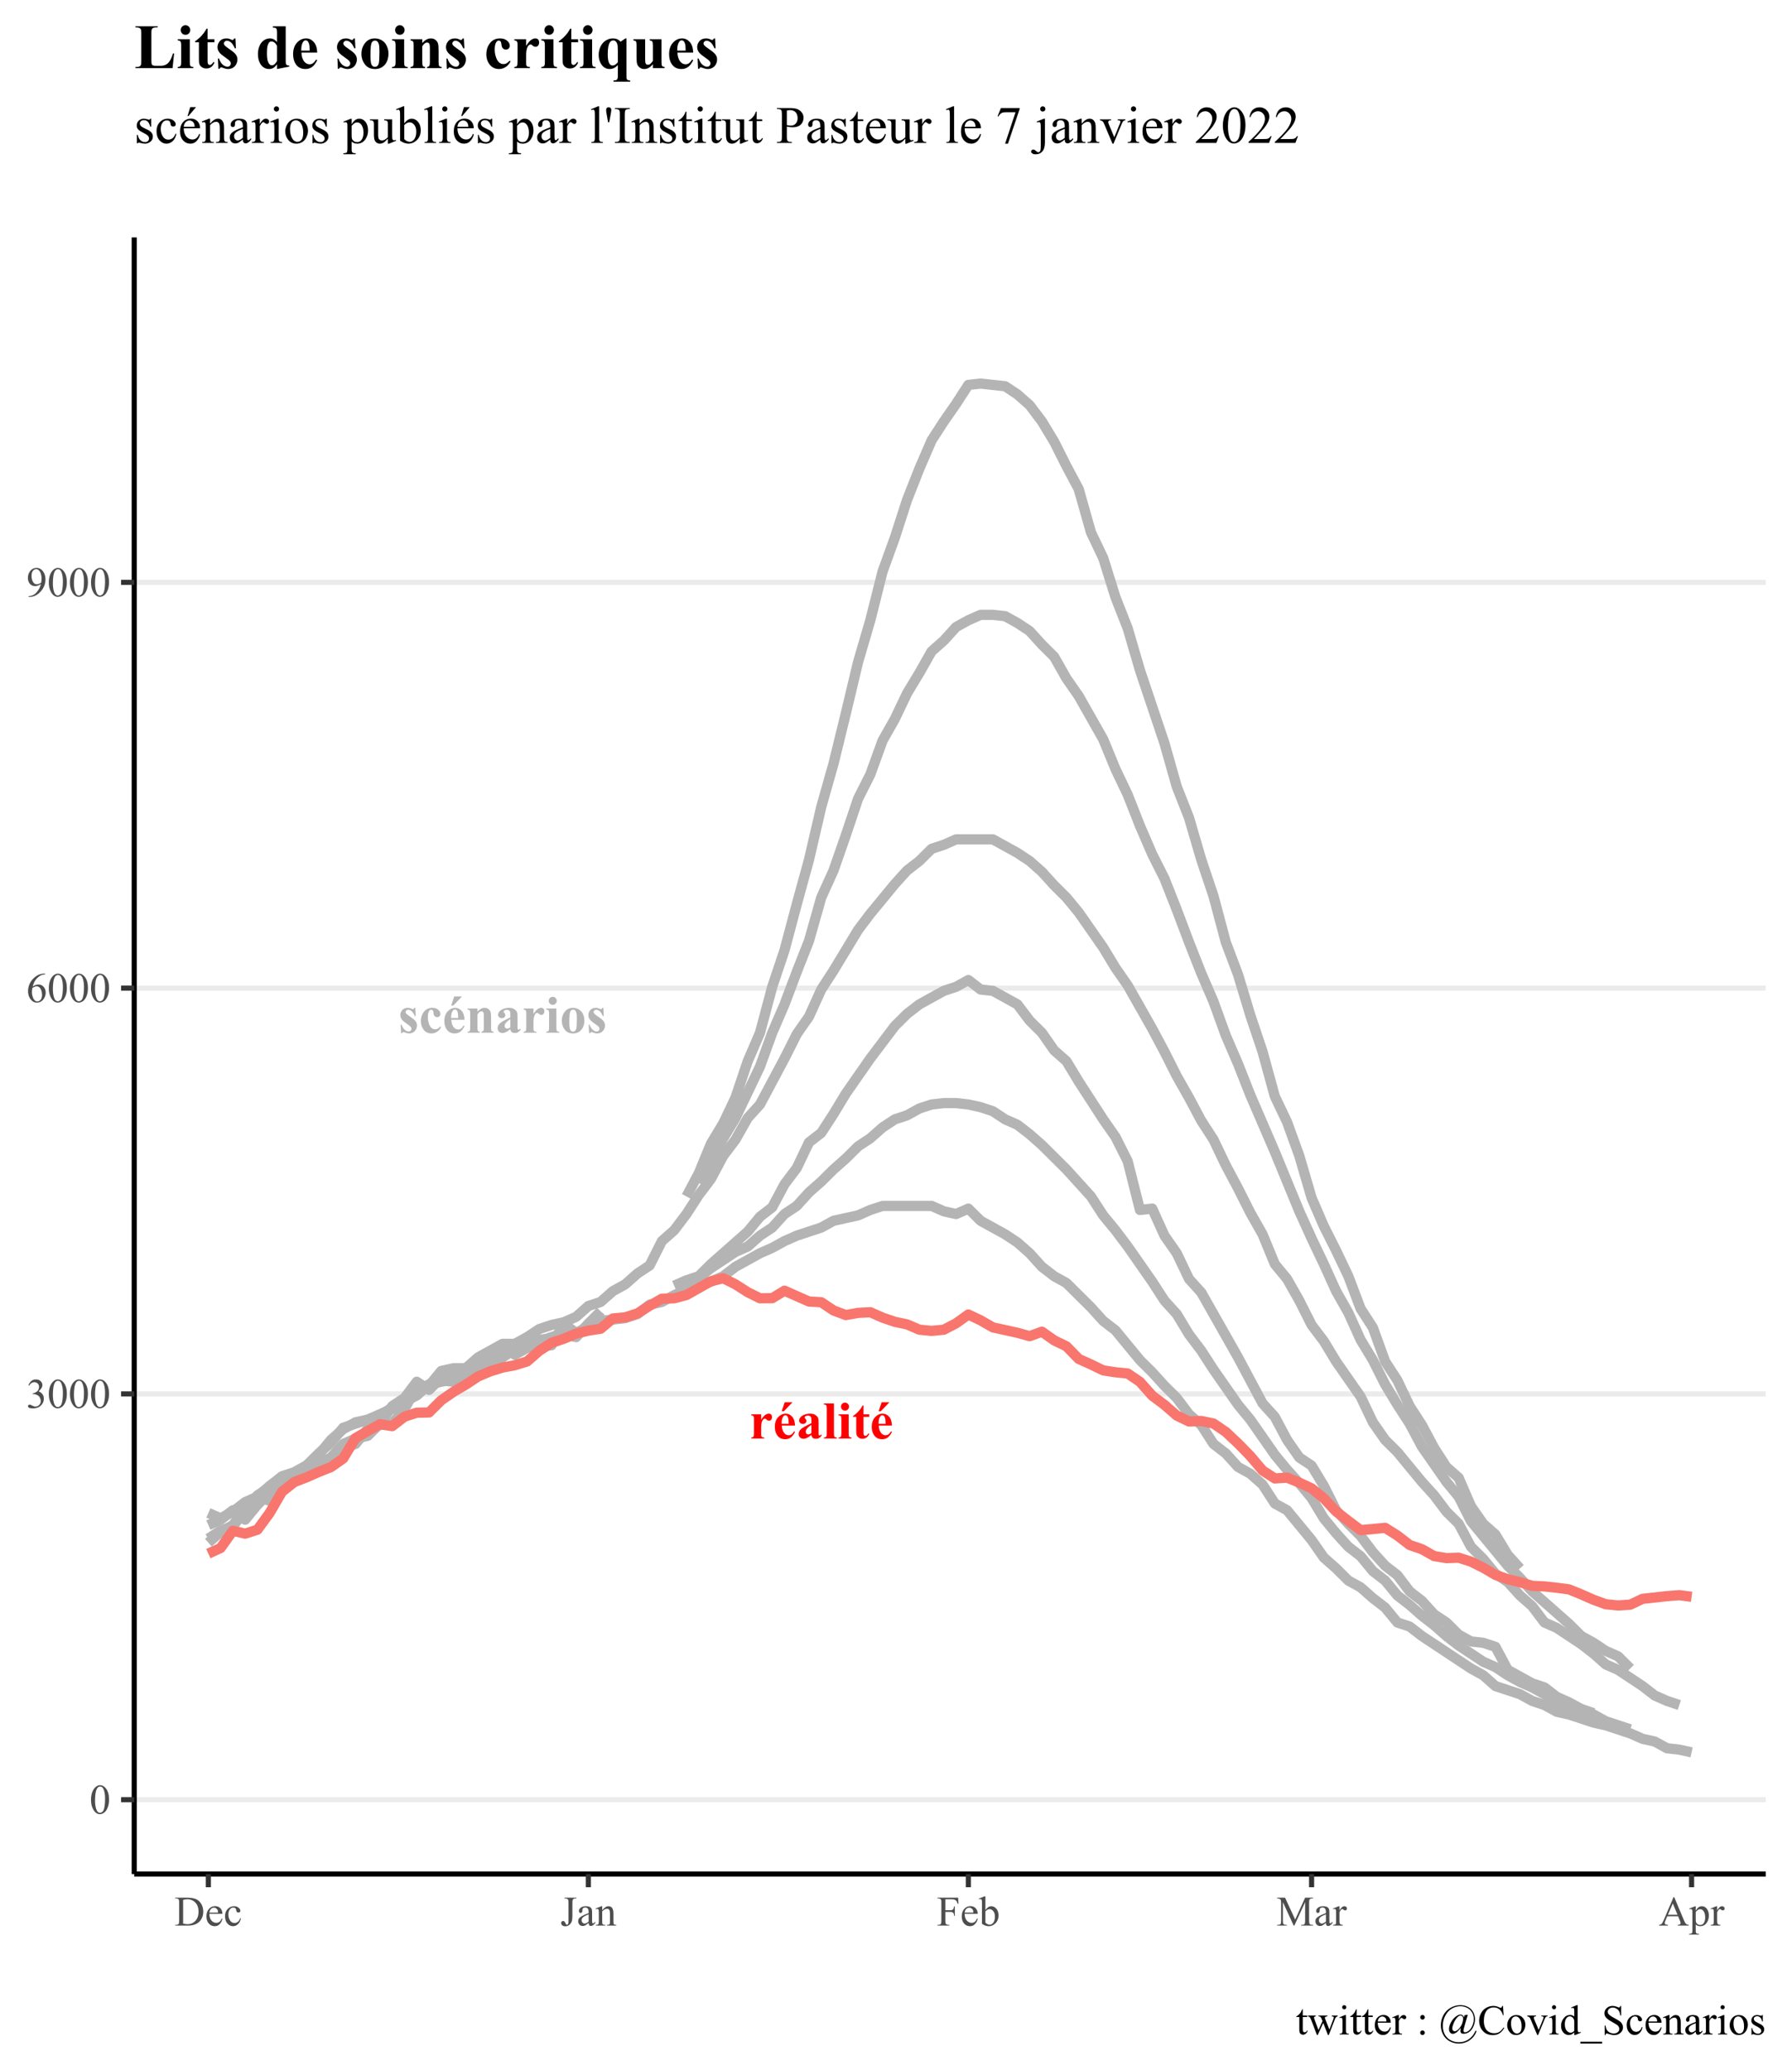 <?xml version="1.0" encoding="UTF-8"?>
<svg xmlns="http://www.w3.org/2000/svg" xmlns:xlink="http://www.w3.org/1999/xlink" width="374pt" height="432pt" viewBox="0 0 374 432" version="1.1">
<defs>
<g>
<symbol overflow="visible" id="glyph0-0">
<path style="stroke:none;" d="M 1.531 0 L 1.531 -6.906 L 7.062 -6.906 L 7.062 0 Z M 1.703 -0.172 L 6.875 -0.172 L 6.875 -6.734 L 1.703 -6.734 Z M 1.703 -0.172 "/>
</symbol>
<symbol overflow="visible" id="glyph0-1">
<path style="stroke:none;" d="M 2.469 -5.047 L 2.469 -3.906 C 2.801 -4.426 3.094 -4.77 3.344 -4.938 C 3.594 -5.102 3.836 -5.188 4.078 -5.188 C 4.273 -5.188 4.43 -5.125 4.547 -5 C 4.672 -4.883 4.734 -4.711 4.734 -4.484 C 4.734 -4.242 4.676 -4.055 4.562 -3.922 C 4.445 -3.785 4.305 -3.719 4.141 -3.719 C 3.941 -3.719 3.773 -3.781 3.641 -3.906 C 3.504 -4.031 3.422 -4.098 3.391 -4.109 C 3.359 -4.129 3.316 -4.141 3.266 -4.141 C 3.16 -4.141 3.062 -4.102 2.969 -4.031 C 2.82 -3.906 2.711 -3.727 2.641 -3.5 C 2.523 -3.156 2.469 -2.77 2.469 -2.344 L 2.469 -0.891 C 2.469 -0.68 2.484 -0.547 2.516 -0.484 C 2.555 -0.391 2.617 -0.316 2.703 -0.266 C 2.785 -0.223 2.926 -0.195 3.125 -0.188 L 3.125 0 L 0.406 0 L 0.406 -0.188 C 0.625 -0.207 0.77 -0.27 0.844 -0.375 C 0.926 -0.477 0.969 -0.75 0.969 -1.188 L 0.969 -3.969 C 0.969 -4.258 0.953 -4.445 0.922 -4.531 C 0.891 -4.625 0.836 -4.691 0.766 -4.734 C 0.691 -4.785 0.57 -4.82 0.406 -4.844 L 0.406 -5.047 Z M 2.469 -5.047 "/>
</symbol>
<symbol overflow="visible" id="glyph0-2">
<path style="stroke:none;" d="M 4.641 -2.703 L 1.875 -2.703 C 1.906 -2.035 2.082 -1.504 2.406 -1.109 C 2.656 -0.816 2.957 -0.672 3.312 -0.672 C 3.52 -0.672 3.711 -0.727 3.891 -0.844 C 4.066 -0.969 4.254 -1.188 4.453 -1.5 L 4.641 -1.375 C 4.367 -0.82 4.066 -0.426 3.734 -0.188 C 3.398 0.039 3.02 0.156 2.594 0.156 C 1.844 0.156 1.273 -0.133 0.891 -0.719 C 0.578 -1.176 0.422 -1.75 0.422 -2.438 C 0.422 -3.281 0.648 -3.945 1.109 -4.438 C 1.566 -4.938 2.098 -5.188 2.703 -5.188 C 3.211 -5.188 3.656 -4.977 4.031 -4.562 C 4.406 -4.145 4.609 -3.523 4.641 -2.703 Z M 3.312 -3.062 C 3.312 -3.645 3.281 -4.039 3.219 -4.25 C 3.156 -4.469 3.055 -4.633 2.922 -4.75 C 2.848 -4.812 2.75 -4.844 2.625 -4.844 C 2.438 -4.844 2.285 -4.75 2.172 -4.562 C 1.953 -4.25 1.844 -3.812 1.844 -3.25 L 1.844 -3.062 Z M 4.109 -7.562 L 2.312 -5.688 L 1.859 -5.688 L 2.484 -7.562 Z M 4.109 -7.562 "/>
</symbol>
<symbol overflow="visible" id="glyph0-3">
<path style="stroke:none;" d="M 3.156 -0.75 C 2.539 -0.207 1.988 0.062 1.5 0.062 C 1.207 0.062 0.969 -0.031 0.781 -0.219 C 0.594 -0.406 0.5 -0.641 0.5 -0.922 C 0.5 -1.305 0.66 -1.648 0.984 -1.953 C 1.316 -2.266 2.039 -2.676 3.156 -3.188 L 3.156 -3.688 C 3.156 -4.07 3.133 -4.312 3.094 -4.406 C 3.051 -4.508 2.973 -4.598 2.859 -4.672 C 2.742 -4.742 2.613 -4.781 2.469 -4.781 C 2.238 -4.781 2.047 -4.727 1.891 -4.625 C 1.797 -4.562 1.75 -4.488 1.75 -4.406 C 1.75 -4.32 1.801 -4.227 1.906 -4.125 C 2.039 -3.969 2.109 -3.816 2.109 -3.672 C 2.109 -3.492 2.039 -3.344 1.906 -3.219 C 1.781 -3.094 1.609 -3.031 1.391 -3.031 C 1.172 -3.031 0.984 -3.098 0.828 -3.234 C 0.672 -3.379 0.594 -3.539 0.594 -3.719 C 0.594 -3.977 0.695 -4.223 0.906 -4.453 C 1.113 -4.691 1.398 -4.875 1.766 -5 C 2.129 -5.125 2.508 -5.188 2.906 -5.188 C 3.383 -5.188 3.758 -5.082 4.031 -4.875 C 4.312 -4.676 4.492 -4.461 4.578 -4.234 C 4.629 -4.078 4.656 -3.727 4.656 -3.188 L 4.656 -1.234 C 4.656 -1.004 4.664 -0.859 4.688 -0.797 C 4.707 -0.734 4.734 -0.688 4.766 -0.656 C 4.805 -0.633 4.848 -0.625 4.891 -0.625 C 4.984 -0.625 5.078 -0.688 5.172 -0.812 L 5.344 -0.688 C 5.164 -0.426 4.977 -0.234 4.781 -0.109 C 4.594 0.004 4.375 0.062 4.125 0.062 C 3.832 0.062 3.602 0 3.438 -0.125 C 3.281 -0.258 3.188 -0.469 3.156 -0.75 Z M 3.156 -1.141 L 3.156 -2.828 C 2.719 -2.566 2.395 -2.289 2.188 -2 C 2.039 -1.812 1.969 -1.617 1.969 -1.422 C 1.969 -1.254 2.031 -1.109 2.156 -0.984 C 2.238 -0.891 2.363 -0.844 2.531 -0.844 C 2.707 -0.844 2.914 -0.941 3.156 -1.141 Z M 3.156 -1.141 "/>
</symbol>
<symbol overflow="visible" id="glyph0-4">
<path style="stroke:none;" d="M 2.344 -7.312 L 2.344 -1.047 C 2.344 -0.691 2.383 -0.461 2.469 -0.359 C 2.551 -0.266 2.711 -0.207 2.953 -0.188 L 2.953 0 L 0.234 0 L 0.234 -0.188 C 0.453 -0.195 0.617 -0.266 0.734 -0.391 C 0.805 -0.473 0.844 -0.691 0.844 -1.047 L 0.844 -6.266 C 0.844 -6.617 0.801 -6.844 0.719 -6.938 C 0.633 -7.039 0.473 -7.098 0.234 -7.109 L 0.234 -7.312 Z M 2.344 -7.312 "/>
</symbol>
<symbol overflow="visible" id="glyph0-5">
<path style="stroke:none;" d="M 1.578 -7.484 C 1.816 -7.484 2.016 -7.398 2.172 -7.234 C 2.336 -7.078 2.422 -6.883 2.422 -6.656 C 2.422 -6.426 2.336 -6.227 2.172 -6.062 C 2.016 -5.895 1.816 -5.812 1.578 -5.812 C 1.348 -5.812 1.148 -5.895 0.984 -6.062 C 0.828 -6.227 0.75 -6.426 0.75 -6.656 C 0.75 -6.883 0.828 -7.078 0.984 -7.234 C 1.148 -7.398 1.348 -7.484 1.578 -7.484 Z M 2.344 -5.047 L 2.344 -1.047 C 2.344 -0.691 2.383 -0.461 2.469 -0.359 C 2.551 -0.266 2.711 -0.207 2.953 -0.188 L 2.953 0 L 0.219 0 L 0.219 -0.188 C 0.445 -0.195 0.613 -0.266 0.719 -0.391 C 0.789 -0.473 0.828 -0.691 0.828 -1.047 L 0.828 -3.984 C 0.828 -4.348 0.785 -4.578 0.703 -4.672 C 0.617 -4.773 0.457 -4.832 0.219 -4.844 L 0.219 -5.047 Z M 2.344 -5.047 "/>
</symbol>
<symbol overflow="visible" id="glyph0-6">
<path style="stroke:none;" d="M 2.375 -6.891 L 2.375 -5.047 L 3.578 -5.047 L 3.578 -4.516 L 2.375 -4.516 L 2.375 -1.391 C 2.375 -1.098 2.383 -0.91 2.406 -0.828 C 2.438 -0.742 2.484 -0.676 2.547 -0.625 C 2.617 -0.57 2.688 -0.547 2.75 -0.547 C 2.977 -0.547 3.195 -0.723 3.406 -1.078 L 3.578 -0.969 C 3.285 -0.281 2.812 0.062 2.156 0.062 C 1.832 0.062 1.562 -0.023 1.344 -0.203 C 1.125 -0.379 0.984 -0.578 0.922 -0.797 C 0.879 -0.91 0.859 -1.238 0.859 -1.781 L 0.859 -4.516 L 0.203 -4.516 L 0.203 -4.703 C 0.66 -5.016 1.047 -5.348 1.359 -5.703 C 1.68 -6.055 1.961 -6.453 2.203 -6.891 Z M 2.375 -6.891 "/>
</symbol>
<symbol overflow="visible" id="glyph0-7">
<path style="stroke:none;" d="M 3.562 -5.188 L 3.641 -3.469 L 3.453 -3.469 C 3.234 -3.977 3.004 -4.328 2.766 -4.516 C 2.535 -4.703 2.305 -4.797 2.078 -4.797 C 1.922 -4.797 1.789 -4.742 1.688 -4.641 C 1.582 -4.547 1.531 -4.43 1.531 -4.297 C 1.531 -4.203 1.566 -4.109 1.641 -4.016 C 1.754 -3.867 2.078 -3.613 2.609 -3.25 C 3.141 -2.895 3.488 -2.594 3.656 -2.344 C 3.82 -2.094 3.906 -1.816 3.906 -1.516 C 3.906 -1.234 3.832 -0.957 3.688 -0.688 C 3.551 -0.414 3.352 -0.207 3.094 -0.062 C 2.844 0.082 2.562 0.156 2.25 0.156 C 2.008 0.156 1.691 0.078 1.297 -0.078 C 1.18 -0.117 1.102 -0.141 1.062 -0.141 C 0.945 -0.141 0.848 -0.047 0.766 0.141 L 0.594 0.141 L 0.5 -1.672 L 0.688 -1.672 C 0.852 -1.203 1.078 -0.848 1.359 -0.609 C 1.641 -0.367 1.906 -0.25 2.156 -0.25 C 2.332 -0.25 2.473 -0.301 2.578 -0.406 C 2.691 -0.52 2.75 -0.648 2.75 -0.797 C 2.75 -0.973 2.691 -1.125 2.578 -1.25 C 2.473 -1.375 2.234 -1.562 1.859 -1.812 C 1.305 -2.195 0.953 -2.488 0.797 -2.688 C 0.555 -2.988 0.438 -3.316 0.438 -3.672 C 0.438 -4.055 0.566 -4.406 0.828 -4.719 C 1.098 -5.031 1.488 -5.188 2 -5.188 C 2.27 -5.188 2.535 -5.125 2.797 -5 C 2.891 -4.938 2.969 -4.906 3.031 -4.906 C 3.094 -4.906 3.145 -4.922 3.188 -4.953 C 3.227 -4.984 3.289 -5.062 3.375 -5.188 Z M 3.562 -5.188 "/>
</symbol>
<symbol overflow="visible" id="glyph0-8">
<path style="stroke:none;" d="M 4.484 -1.297 L 4.656 -1.172 C 4.414 -0.723 4.117 -0.391 3.766 -0.172 C 3.41 0.047 3.035 0.156 2.641 0.156 C 1.961 0.156 1.422 -0.098 1.016 -0.609 C 0.617 -1.117 0.422 -1.727 0.422 -2.438 C 0.422 -3.125 0.602 -3.727 0.969 -4.25 C 1.414 -4.875 2.023 -5.188 2.797 -5.188 C 3.316 -5.188 3.727 -5.055 4.031 -4.797 C 4.344 -4.535 4.5 -4.242 4.5 -3.922 C 4.5 -3.711 4.438 -3.547 4.312 -3.422 C 4.188 -3.305 4.023 -3.25 3.828 -3.25 C 3.617 -3.25 3.441 -3.316 3.297 -3.453 C 3.16 -3.598 3.078 -3.848 3.047 -4.203 C 3.023 -4.43 2.973 -4.594 2.891 -4.688 C 2.805 -4.77 2.707 -4.812 2.594 -4.812 C 2.426 -4.812 2.281 -4.723 2.156 -4.547 C 1.969 -4.266 1.875 -3.836 1.875 -3.266 C 1.875 -2.797 1.945 -2.344 2.094 -1.906 C 2.25 -1.469 2.457 -1.145 2.719 -0.938 C 2.914 -0.781 3.148 -0.703 3.422 -0.703 C 3.598 -0.703 3.766 -0.742 3.922 -0.828 C 4.086 -0.91 4.273 -1.066 4.484 -1.297 Z M 4.484 -1.297 "/>
</symbol>
<symbol overflow="visible" id="glyph0-9">
<path style="stroke:none;" d="M 2.438 -5.047 L 2.438 -4.391 C 2.695 -4.672 2.941 -4.875 3.172 -5 C 3.41 -5.125 3.664 -5.188 3.938 -5.188 C 4.27 -5.188 4.539 -5.098 4.75 -4.922 C 4.969 -4.742 5.113 -4.52 5.188 -4.25 C 5.25 -4.039 5.281 -3.645 5.281 -3.062 L 5.281 -1.094 C 5.281 -0.707 5.312 -0.469 5.375 -0.375 C 5.445 -0.281 5.594 -0.219 5.812 -0.188 L 5.812 0 L 3.266 0 L 3.266 -0.188 C 3.453 -0.219 3.586 -0.301 3.672 -0.438 C 3.734 -0.52 3.766 -0.738 3.766 -1.094 L 3.766 -3.344 C 3.766 -3.758 3.75 -4.02 3.719 -4.125 C 3.688 -4.227 3.629 -4.312 3.547 -4.375 C 3.473 -4.438 3.391 -4.469 3.297 -4.469 C 2.984 -4.469 2.695 -4.242 2.438 -3.797 L 2.438 -1.094 C 2.438 -0.719 2.469 -0.477 2.531 -0.375 C 2.602 -0.281 2.734 -0.219 2.922 -0.188 L 2.922 0 L 0.375 0 L 0.375 -0.188 C 0.594 -0.207 0.742 -0.281 0.828 -0.406 C 0.891 -0.477 0.922 -0.707 0.922 -1.094 L 0.922 -3.953 C 0.922 -4.328 0.883 -4.562 0.812 -4.656 C 0.75 -4.75 0.602 -4.812 0.375 -4.844 L 0.375 -5.047 Z M 2.438 -5.047 "/>
</symbol>
<symbol overflow="visible" id="glyph0-10">
<path style="stroke:none;" d="M 2.75 -5.188 C 3.188 -5.188 3.594 -5.07 3.969 -4.844 C 4.352 -4.625 4.641 -4.305 4.828 -3.891 C 5.023 -3.473 5.125 -3.016 5.125 -2.516 C 5.125 -1.805 4.941 -1.207 4.578 -0.719 C 4.141 -0.133 3.535 0.156 2.766 0.156 C 2.004 0.156 1.422 -0.109 1.016 -0.641 C 0.609 -1.18 0.406 -1.801 0.406 -2.5 C 0.406 -3.219 0.613 -3.844 1.031 -4.375 C 1.445 -4.914 2.02 -5.188 2.75 -5.188 Z M 2.766 -4.812 C 2.586 -4.812 2.43 -4.738 2.297 -4.594 C 2.172 -4.457 2.086 -4.188 2.047 -3.781 C 2.004 -3.375 1.984 -2.805 1.984 -2.078 C 1.984 -1.691 2.008 -1.332 2.062 -1 C 2.094 -0.75 2.172 -0.555 2.297 -0.422 C 2.43 -0.285 2.582 -0.219 2.75 -0.219 C 2.914 -0.219 3.051 -0.266 3.156 -0.359 C 3.289 -0.484 3.383 -0.656 3.438 -0.875 C 3.508 -1.207 3.547 -1.895 3.547 -2.938 C 3.547 -3.551 3.508 -3.973 3.438 -4.203 C 3.375 -4.43 3.273 -4.598 3.141 -4.703 C 3.047 -4.773 2.922 -4.812 2.766 -4.812 Z M 2.766 -4.812 "/>
</symbol>
<symbol overflow="visible" id="glyph1-0">
<path style="stroke:none;" d="M 1.219 0 L 1.219 -5.5 L 5.625 -5.5 L 5.625 0 Z M 1.359 -0.141 L 5.484 -0.141 L 5.484 -5.359 L 1.359 -5.359 Z M 1.359 -0.141 "/>
</symbol>
<symbol overflow="visible" id="glyph1-1">
<path style="stroke:none;" d="M 0.312 -2.875 C 0.312 -3.539 0.41 -4.113 0.609 -4.594 C 0.816 -5.07 1.086 -5.43 1.422 -5.672 C 1.672 -5.848 1.938 -5.938 2.219 -5.938 C 2.664 -5.938 3.066 -5.711 3.422 -5.266 C 3.859 -4.703 4.078 -3.938 4.078 -2.969 C 4.078 -2.289 3.977 -1.711 3.781 -1.234 C 3.594 -0.766 3.348 -0.422 3.047 -0.203 C 2.742 0.004 2.453 0.109 2.172 0.109 C 1.617 0.109 1.156 -0.219 0.781 -0.875 C 0.469 -1.426 0.312 -2.094 0.312 -2.875 Z M 1.156 -2.766 C 1.156 -1.961 1.254 -1.312 1.453 -0.812 C 1.617 -0.383 1.863 -0.172 2.188 -0.172 C 2.344 -0.172 2.504 -0.238 2.672 -0.375 C 2.836 -0.508 2.961 -0.742 3.047 -1.078 C 3.18 -1.566 3.25 -2.258 3.25 -3.156 C 3.25 -3.82 3.176 -4.375 3.031 -4.812 C 2.926 -5.145 2.797 -5.379 2.641 -5.516 C 2.523 -5.609 2.383 -5.656 2.219 -5.656 C 2.02 -5.656 1.844 -5.57 1.688 -5.406 C 1.488 -5.164 1.348 -4.789 1.266 -4.281 C 1.191 -3.77 1.156 -3.266 1.156 -2.766 Z M 1.156 -2.766 "/>
</symbol>
<symbol overflow="visible" id="glyph1-2">
<path style="stroke:none;" d="M 0.453 -4.719 C 0.617 -5.113 0.828 -5.414 1.078 -5.625 C 1.328 -5.832 1.641 -5.938 2.016 -5.938 C 2.484 -5.938 2.844 -5.785 3.094 -5.484 C 3.281 -5.266 3.375 -5.023 3.375 -4.766 C 3.375 -4.336 3.109 -3.898 2.578 -3.453 C 2.941 -3.305 3.211 -3.102 3.391 -2.844 C 3.578 -2.582 3.672 -2.273 3.672 -1.922 C 3.672 -1.422 3.508 -0.988 3.188 -0.625 C 2.77 -0.133 2.164 0.109 1.375 0.109 C 0.977 0.109 0.707 0.062 0.562 -0.031 C 0.426 -0.133 0.359 -0.242 0.359 -0.359 C 0.359 -0.441 0.391 -0.516 0.453 -0.578 C 0.523 -0.641 0.609 -0.672 0.703 -0.672 C 0.773 -0.672 0.848 -0.66 0.922 -0.641 C 0.973 -0.617 1.082 -0.562 1.25 -0.469 C 1.414 -0.383 1.535 -0.332 1.609 -0.312 C 1.711 -0.281 1.828 -0.266 1.953 -0.266 C 2.242 -0.266 2.492 -0.379 2.703 -0.609 C 2.922 -0.836 3.031 -1.102 3.031 -1.406 C 3.031 -1.633 2.977 -1.859 2.875 -2.078 C 2.801 -2.234 2.723 -2.352 2.641 -2.438 C 2.516 -2.551 2.344 -2.656 2.125 -2.75 C 1.914 -2.844 1.695 -2.891 1.469 -2.891 L 1.328 -2.891 L 1.328 -3.016 C 1.555 -3.047 1.785 -3.129 2.016 -3.266 C 2.242 -3.398 2.41 -3.562 2.516 -3.75 C 2.617 -3.938 2.672 -4.145 2.672 -4.375 C 2.672 -4.664 2.578 -4.898 2.391 -5.078 C 2.203 -5.266 1.973 -5.359 1.703 -5.359 C 1.254 -5.359 0.883 -5.117 0.594 -4.641 Z M 0.453 -4.719 "/>
</symbol>
<symbol overflow="visible" id="glyph1-3">
<path style="stroke:none;" d="M 3.938 -5.938 L 3.938 -5.781 C 3.562 -5.75 3.254 -5.676 3.016 -5.562 C 2.773 -5.445 2.535 -5.27 2.297 -5.031 C 2.066 -4.801 1.875 -4.547 1.719 -4.266 C 1.57 -3.984 1.445 -3.645 1.344 -3.25 C 1.758 -3.531 2.172 -3.672 2.578 -3.672 C 2.984 -3.672 3.332 -3.508 3.625 -3.188 C 3.914 -2.875 4.062 -2.461 4.062 -1.953 C 4.062 -1.473 3.91 -1.031 3.609 -0.625 C 3.254 -0.133 2.785 0.109 2.203 0.109 C 1.805 0.109 1.469 -0.023 1.188 -0.297 C 0.645 -0.805 0.375 -1.469 0.375 -2.281 C 0.375 -2.801 0.477 -3.297 0.688 -3.766 C 0.895 -4.234 1.191 -4.648 1.578 -5.016 C 1.973 -5.379 2.348 -5.625 2.703 -5.75 C 3.055 -5.875 3.383 -5.938 3.688 -5.938 Z M 1.266 -2.938 C 1.211 -2.551 1.188 -2.238 1.188 -2 C 1.188 -1.727 1.238 -1.43 1.344 -1.109 C 1.445 -0.785 1.598 -0.531 1.797 -0.344 C 1.941 -0.207 2.117 -0.141 2.328 -0.141 C 2.578 -0.141 2.801 -0.254 3 -0.484 C 3.195 -0.723 3.297 -1.062 3.297 -1.5 C 3.297 -1.988 3.195 -2.41 3 -2.766 C 2.801 -3.117 2.523 -3.297 2.172 -3.297 C 2.066 -3.297 1.953 -3.273 1.828 -3.234 C 1.703 -3.191 1.516 -3.094 1.266 -2.938 Z M 1.266 -2.938 "/>
</symbol>
<symbol overflow="visible" id="glyph1-4">
<path style="stroke:none;" d="M 0.469 0.125 L 0.469 -0.031 C 0.832 -0.039 1.176 -0.129 1.5 -0.297 C 1.82 -0.461 2.129 -0.754 2.422 -1.172 C 2.723 -1.586 2.938 -2.051 3.062 -2.562 C 2.613 -2.27 2.207 -2.125 1.844 -2.125 C 1.426 -2.125 1.07 -2.281 0.781 -2.594 C 0.488 -2.914 0.344 -3.336 0.344 -3.859 C 0.344 -4.367 0.488 -4.82 0.781 -5.219 C 1.133 -5.695 1.598 -5.938 2.172 -5.938 C 2.641 -5.938 3.047 -5.742 3.391 -5.359 C 3.805 -4.867 4.016 -4.266 4.016 -3.547 C 4.016 -2.891 3.852 -2.281 3.531 -1.719 C 3.219 -1.164 2.781 -0.703 2.219 -0.328 C 1.758 -0.023 1.254 0.125 0.703 0.125 Z M 3.125 -2.875 C 3.176 -3.25 3.203 -3.547 3.203 -3.766 C 3.203 -4.047 3.156 -4.348 3.062 -4.672 C 2.969 -4.992 2.832 -5.238 2.656 -5.406 C 2.488 -5.582 2.297 -5.672 2.078 -5.672 C 1.816 -5.672 1.586 -5.555 1.391 -5.328 C 1.203 -5.098 1.109 -4.754 1.109 -4.297 C 1.109 -3.691 1.238 -3.219 1.5 -2.875 C 1.688 -2.633 1.914 -2.516 2.188 -2.516 C 2.312 -2.516 2.461 -2.547 2.641 -2.609 C 2.828 -2.672 2.988 -2.758 3.125 -2.875 Z M 3.125 -2.875 "/>
</symbol>
<symbol overflow="visible" id="glyph1-5">
<path style="stroke:none;" d="M 0.156 0 L 0.156 -0.156 L 0.375 -0.156 C 0.613 -0.156 0.785 -0.234 0.891 -0.391 C 0.953 -0.484 0.984 -0.695 0.984 -1.031 L 0.984 -4.797 C 0.984 -5.16 0.945 -5.391 0.875 -5.484 C 0.758 -5.609 0.594 -5.672 0.375 -5.672 L 0.156 -5.672 L 0.156 -5.828 L 2.516 -5.828 C 3.391 -5.828 4.051 -5.727 4.5 -5.531 C 4.957 -5.332 5.32 -5 5.594 -4.531 C 5.875 -4.07 6.016 -3.539 6.016 -2.938 C 6.016 -2.133 5.77 -1.457 5.281 -0.906 C 4.727 -0.301 3.883 0 2.75 0 Z M 1.812 -0.422 C 2.176 -0.336 2.484 -0.297 2.734 -0.297 C 3.391 -0.297 3.938 -0.531 4.375 -1 C 4.812 -1.469 5.031 -2.102 5.031 -2.906 C 5.031 -3.707 4.812 -4.336 4.375 -4.797 C 3.938 -5.266 3.375 -5.5 2.688 -5.5 C 2.438 -5.5 2.145 -5.457 1.812 -5.375 Z M 1.812 -0.422 "/>
</symbol>
<symbol overflow="visible" id="glyph1-6">
<path style="stroke:none;" d="M 0.938 -2.453 C 0.938 -1.867 1.078 -1.41 1.359 -1.078 C 1.648 -0.742 1.988 -0.578 2.375 -0.578 C 2.625 -0.578 2.844 -0.645 3.031 -0.781 C 3.227 -0.926 3.391 -1.172 3.516 -1.516 L 3.656 -1.438 C 3.594 -1.039 3.414 -0.68 3.125 -0.359 C 2.844 -0.035 2.484 0.125 2.047 0.125 C 1.566 0.125 1.16 -0.055 0.828 -0.422 C 0.492 -0.797 0.328 -1.297 0.328 -1.922 C 0.328 -2.586 0.5 -3.109 0.844 -3.484 C 1.188 -3.867 1.617 -4.062 2.141 -4.062 C 2.586 -4.062 2.953 -3.914 3.234 -3.625 C 3.516 -3.332 3.656 -2.941 3.656 -2.453 Z M 0.938 -2.703 L 2.75 -2.703 C 2.738 -2.953 2.711 -3.129 2.672 -3.234 C 2.598 -3.391 2.488 -3.516 2.344 -3.609 C 2.207 -3.703 2.062 -3.75 1.906 -3.75 C 1.664 -3.75 1.453 -3.656 1.266 -3.469 C 1.078 -3.289 0.969 -3.035 0.938 -2.703 Z M 0.938 -2.703 "/>
</symbol>
<symbol overflow="visible" id="glyph1-7">
<path style="stroke:none;" d="M 3.609 -1.5 C 3.504 -0.977 3.297 -0.578 2.984 -0.297 C 2.68 -0.016 2.344 0.125 1.969 0.125 C 1.52 0.125 1.129 -0.062 0.797 -0.438 C 0.461 -0.812 0.297 -1.32 0.297 -1.969 C 0.297 -2.582 0.477 -3.082 0.844 -3.469 C 1.219 -3.852 1.66 -4.047 2.172 -4.047 C 2.555 -4.047 2.875 -3.941 3.125 -3.734 C 3.375 -3.535 3.5 -3.328 3.5 -3.109 C 3.5 -2.992 3.461 -2.898 3.391 -2.828 C 3.328 -2.766 3.234 -2.734 3.109 -2.734 C 2.941 -2.734 2.812 -2.789 2.719 -2.906 C 2.676 -2.969 2.645 -3.082 2.625 -3.25 C 2.613 -3.414 2.555 -3.547 2.453 -3.641 C 2.348 -3.723 2.207 -3.766 2.031 -3.766 C 1.75 -3.766 1.52 -3.656 1.344 -3.438 C 1.113 -3.164 1 -2.797 1 -2.328 C 1 -1.859 1.113 -1.441 1.344 -1.078 C 1.57 -0.723 1.883 -0.547 2.281 -0.547 C 2.562 -0.547 2.812 -0.645 3.031 -0.844 C 3.188 -0.969 3.336 -1.207 3.484 -1.562 Z M 3.609 -1.5 "/>
</symbol>
<symbol overflow="visible" id="glyph1-8">
<path style="stroke:none;" d="M 0.875 -5.672 L 0.875 -5.828 L 3.375 -5.828 L 3.375 -5.672 L 3.156 -5.672 C 2.926 -5.672 2.754 -5.598 2.641 -5.453 C 2.566 -5.359 2.531 -5.141 2.531 -4.797 L 2.531 -1.953 C 2.531 -1.504 2.484 -1.145 2.391 -0.875 C 2.297 -0.602 2.129 -0.363 1.891 -0.156 C 1.66 0.039 1.379 0.141 1.047 0.141 C 0.773 0.141 0.562 0.07 0.406 -0.062 C 0.258 -0.195 0.188 -0.352 0.188 -0.531 C 0.188 -0.664 0.219 -0.77 0.281 -0.844 C 0.375 -0.926 0.488 -0.969 0.625 -0.969 C 0.707 -0.969 0.785 -0.938 0.859 -0.875 C 0.93 -0.82 1.023 -0.664 1.141 -0.406 C 1.203 -0.25 1.285 -0.172 1.391 -0.172 C 1.473 -0.172 1.547 -0.219 1.609 -0.312 C 1.68 -0.406 1.719 -0.57 1.719 -0.812 L 1.719 -4.797 C 1.719 -5.086 1.695 -5.281 1.656 -5.375 C 1.625 -5.445 1.566 -5.508 1.484 -5.562 C 1.359 -5.633 1.227 -5.672 1.094 -5.672 Z M 0.875 -5.672 "/>
</symbol>
<symbol overflow="visible" id="glyph1-9">
<path style="stroke:none;" d="M 2.5 -0.562 C 2.102 -0.25 1.852 -0.07 1.75 -0.031 C 1.594 0.039 1.426 0.078 1.25 0.078 C 0.977 0.078 0.754 -0.016 0.578 -0.203 C 0.398 -0.391 0.312 -0.633 0.312 -0.938 C 0.312 -1.125 0.352 -1.289 0.438 -1.438 C 0.562 -1.625 0.766 -1.801 1.047 -1.969 C 1.336 -2.145 1.82 -2.359 2.5 -2.609 L 2.5 -2.766 C 2.5 -3.148 2.438 -3.414 2.312 -3.562 C 2.188 -3.707 2.008 -3.781 1.781 -3.781 C 1.594 -3.781 1.445 -3.734 1.344 -3.641 C 1.238 -3.547 1.188 -3.438 1.188 -3.312 L 1.188 -3.062 C 1.188 -2.926 1.148 -2.82 1.078 -2.75 C 1.016 -2.676 0.93 -2.641 0.828 -2.641 C 0.723 -2.641 0.633 -2.676 0.562 -2.75 C 0.5 -2.832 0.469 -2.938 0.469 -3.062 C 0.469 -3.312 0.594 -3.535 0.844 -3.734 C 1.094 -3.941 1.445 -4.047 1.906 -4.047 C 2.25 -4.047 2.535 -3.988 2.766 -3.875 C 2.93 -3.781 3.055 -3.641 3.141 -3.453 C 3.191 -3.328 3.219 -3.078 3.219 -2.703 L 3.219 -1.359 C 3.219 -0.984 3.223 -0.754 3.234 -0.672 C 3.242 -0.586 3.266 -0.531 3.297 -0.5 C 3.336 -0.477 3.379 -0.469 3.422 -0.469 C 3.461 -0.469 3.504 -0.477 3.547 -0.5 C 3.598 -0.531 3.711 -0.633 3.891 -0.812 L 3.891 -0.562 C 3.566 -0.133 3.258 0.078 2.969 0.078 C 2.82 0.078 2.707 0.031 2.625 -0.062 C 2.551 -0.164 2.508 -0.332 2.5 -0.562 Z M 2.5 -0.844 L 2.5 -2.344 C 2.07 -2.176 1.797 -2.055 1.672 -1.984 C 1.441 -1.859 1.273 -1.723 1.172 -1.578 C 1.078 -1.441 1.031 -1.297 1.031 -1.141 C 1.031 -0.93 1.094 -0.758 1.219 -0.625 C 1.344 -0.488 1.484 -0.422 1.641 -0.422 C 1.859 -0.422 2.145 -0.562 2.5 -0.844 Z M 2.5 -0.844 "/>
</symbol>
<symbol overflow="visible" id="glyph1-10">
<path style="stroke:none;" d="M 1.422 -3.219 C 1.879 -3.77 2.316 -4.047 2.734 -4.047 C 2.953 -4.047 3.141 -3.992 3.297 -3.891 C 3.453 -3.785 3.57 -3.609 3.656 -3.359 C 3.727 -3.18 3.766 -2.914 3.766 -2.562 L 3.766 -0.891 C 3.766 -0.641 3.781 -0.469 3.812 -0.375 C 3.844 -0.312 3.895 -0.258 3.969 -0.219 C 4.039 -0.176 4.172 -0.156 4.359 -0.156 L 4.359 0 L 2.406 0 L 2.406 -0.156 L 2.5 -0.156 C 2.676 -0.156 2.801 -0.18 2.875 -0.234 C 2.945 -0.297 3 -0.379 3.031 -0.484 C 3.039 -0.523 3.047 -0.66 3.047 -0.891 L 3.047 -2.5 C 3.047 -2.852 3 -3.109 2.906 -3.266 C 2.812 -3.43 2.656 -3.516 2.438 -3.516 C 2.094 -3.516 1.754 -3.332 1.422 -2.969 L 1.422 -0.891 C 1.422 -0.617 1.438 -0.453 1.469 -0.391 C 1.508 -0.305 1.562 -0.242 1.625 -0.203 C 1.695 -0.172 1.844 -0.156 2.062 -0.156 L 2.062 0 L 0.109 0 L 0.109 -0.156 L 0.203 -0.156 C 0.398 -0.156 0.535 -0.203 0.609 -0.297 C 0.68 -0.398 0.719 -0.598 0.719 -0.891 L 0.719 -2.344 C 0.719 -2.82 0.707 -3.113 0.688 -3.219 C 0.664 -3.32 0.629 -3.391 0.578 -3.422 C 0.535 -3.461 0.477 -3.484 0.406 -3.484 C 0.32 -3.484 0.223 -3.461 0.109 -3.422 L 0.047 -3.562 L 1.234 -4.047 L 1.422 -4.047 Z M 1.422 -3.219 "/>
</symbol>
<symbol overflow="visible" id="glyph1-11">
<path style="stroke:none;" d="M 1.797 -5.5 L 1.797 -3.219 L 2.859 -3.219 C 3.098 -3.219 3.273 -3.27 3.391 -3.375 C 3.504 -3.488 3.582 -3.703 3.625 -4.016 L 3.781 -4.016 L 3.781 -2.047 L 3.625 -2.047 C 3.613 -2.273 3.582 -2.441 3.531 -2.547 C 3.477 -2.648 3.398 -2.727 3.297 -2.781 C 3.203 -2.832 3.055 -2.859 2.859 -2.859 L 1.797 -2.859 L 1.797 -1.031 C 1.797 -0.738 1.816 -0.547 1.859 -0.453 C 1.891 -0.379 1.945 -0.316 2.031 -0.266 C 2.156 -0.191 2.289 -0.156 2.438 -0.156 L 2.641 -0.156 L 2.641 0 L 0.141 0 L 0.141 -0.156 L 0.344 -0.156 C 0.582 -0.156 0.758 -0.227 0.875 -0.375 C 0.938 -0.457 0.969 -0.676 0.969 -1.031 L 0.969 -4.797 C 0.969 -5.086 0.953 -5.281 0.922 -5.375 C 0.891 -5.445 0.832 -5.508 0.75 -5.562 C 0.625 -5.633 0.488 -5.672 0.344 -5.672 L 0.141 -5.672 L 0.141 -5.828 L 4.469 -5.828 L 4.531 -4.547 L 4.375 -4.547 C 4.301 -4.816 4.211 -5.016 4.109 -5.141 C 4.016 -5.266 3.895 -5.352 3.75 -5.406 C 3.613 -5.469 3.391 -5.5 3.078 -5.5 Z M 1.797 -5.5 "/>
</symbol>
<symbol overflow="visible" id="glyph1-12">
<path style="stroke:none;" d="M 1.359 -3.25 C 1.734 -3.781 2.141 -4.047 2.578 -4.047 C 2.984 -4.047 3.336 -3.875 3.641 -3.531 C 3.941 -3.188 4.094 -2.719 4.094 -2.125 C 4.094 -1.414 3.859 -0.848 3.391 -0.422 C 2.992 -0.055 2.551 0.125 2.062 0.125 C 1.832 0.125 1.598 0.082 1.359 0 C 1.129 -0.082 0.891 -0.207 0.641 -0.375 L 0.641 -4.453 C 0.641 -4.898 0.629 -5.176 0.609 -5.281 C 0.586 -5.383 0.551 -5.453 0.5 -5.484 C 0.457 -5.523 0.406 -5.547 0.344 -5.547 C 0.258 -5.547 0.156 -5.523 0.031 -5.484 L -0.016 -5.625 L 1.156 -6.109 L 1.359 -6.109 Z M 1.359 -2.984 L 1.359 -0.625 C 1.504 -0.477 1.656 -0.367 1.812 -0.297 C 1.969 -0.223 2.125 -0.188 2.281 -0.188 C 2.539 -0.188 2.781 -0.328 3 -0.609 C 3.227 -0.898 3.344 -1.32 3.344 -1.875 C 3.344 -2.375 3.227 -2.758 3 -3.031 C 2.781 -3.301 2.531 -3.438 2.25 -3.438 C 2.094 -3.438 1.941 -3.398 1.797 -3.328 C 1.68 -3.266 1.535 -3.148 1.359 -2.984 Z M 1.359 -2.984 "/>
</symbol>
<symbol overflow="visible" id="glyph1-13">
<path style="stroke:none;" d="M 3.594 0 L 1.344 -4.906 L 1.344 -1.016 C 1.344 -0.648 1.383 -0.426 1.469 -0.344 C 1.57 -0.219 1.738 -0.156 1.969 -0.156 L 2.172 -0.156 L 2.172 0 L 0.141 0 L 0.141 -0.156 L 0.359 -0.156 C 0.598 -0.156 0.77 -0.227 0.875 -0.375 C 0.938 -0.469 0.969 -0.68 0.969 -1.016 L 0.969 -4.812 C 0.969 -5.07 0.941 -5.258 0.891 -5.375 C 0.848 -5.457 0.77 -5.523 0.656 -5.578 C 0.551 -5.641 0.379 -5.672 0.141 -5.672 L 0.141 -5.828 L 1.797 -5.828 L 3.906 -1.266 L 5.984 -5.828 L 7.641 -5.828 L 7.641 -5.672 L 7.438 -5.672 C 7.188 -5.672 7.008 -5.594 6.906 -5.438 C 6.844 -5.352 6.812 -5.145 6.812 -4.812 L 6.812 -1.016 C 6.812 -0.648 6.852 -0.426 6.938 -0.344 C 7.039 -0.219 7.207 -0.156 7.438 -0.156 L 7.641 -0.156 L 7.641 0 L 5.156 0 L 5.156 -0.156 L 5.375 -0.156 C 5.625 -0.156 5.797 -0.227 5.891 -0.375 C 5.953 -0.469 5.984 -0.68 5.984 -1.016 L 5.984 -4.906 L 3.734 0 Z M 3.594 0 "/>
</symbol>
<symbol overflow="visible" id="glyph1-14">
<path style="stroke:none;" d="M 1.422 -4.047 L 1.422 -3.172 C 1.754 -3.754 2.094 -4.047 2.438 -4.047 C 2.594 -4.047 2.723 -4 2.828 -3.906 C 2.93 -3.812 2.984 -3.703 2.984 -3.578 C 2.984 -3.461 2.945 -3.363 2.875 -3.281 C 2.801 -3.207 2.711 -3.172 2.609 -3.172 C 2.504 -3.172 2.391 -3.219 2.266 -3.312 C 2.141 -3.414 2.051 -3.469 2 -3.469 C 1.945 -3.469 1.891 -3.441 1.828 -3.391 C 1.691 -3.266 1.555 -3.07 1.422 -2.812 L 1.422 -0.922 C 1.422 -0.703 1.445 -0.535 1.5 -0.422 C 1.539 -0.348 1.609 -0.285 1.703 -0.234 C 1.797 -0.18 1.93 -0.156 2.109 -0.156 L 2.109 0 L 0.094 0 L 0.094 -0.156 C 0.301 -0.156 0.453 -0.188 0.547 -0.25 C 0.617 -0.289 0.672 -0.363 0.703 -0.469 C 0.711 -0.52 0.719 -0.66 0.719 -0.891 L 0.719 -2.406 C 0.719 -2.863 0.707 -3.133 0.688 -3.219 C 0.664 -3.312 0.629 -3.379 0.578 -3.422 C 0.535 -3.461 0.477 -3.484 0.406 -3.484 C 0.312 -3.484 0.207 -3.461 0.094 -3.422 L 0.062 -3.562 L 1.25 -4.047 Z M 1.422 -4.047 "/>
</symbol>
<symbol overflow="visible" id="glyph1-15">
<path style="stroke:none;" d="M 4.031 -1.953 L 1.766 -1.953 L 1.375 -1.031 C 1.281 -0.801 1.234 -0.633 1.234 -0.531 C 1.234 -0.438 1.273 -0.352 1.359 -0.281 C 1.441 -0.219 1.625 -0.176 1.906 -0.156 L 1.906 0 L 0.062 0 L 0.062 -0.156 C 0.312 -0.195 0.473 -0.254 0.547 -0.328 C 0.691 -0.461 0.852 -0.738 1.031 -1.156 L 3.078 -5.953 L 3.219 -5.953 L 5.25 -1.109 C 5.414 -0.723 5.562 -0.473 5.688 -0.359 C 5.82 -0.242 6.008 -0.176 6.25 -0.156 L 6.25 0 L 3.953 0 L 3.953 -0.156 C 4.18 -0.164 4.336 -0.203 4.422 -0.266 C 4.504 -0.336 4.547 -0.422 4.547 -0.516 C 4.547 -0.641 4.488 -0.836 4.375 -1.109 Z M 3.906 -2.266 L 2.922 -4.625 L 1.906 -2.266 Z M 3.906 -2.266 "/>
</symbol>
<symbol overflow="visible" id="glyph1-16">
<path style="stroke:none;" d="M -0.016 -3.547 L 1.203 -4.031 L 1.359 -4.031 L 1.359 -3.109 C 1.566 -3.461 1.77 -3.707 1.969 -3.844 C 2.176 -3.977 2.395 -4.047 2.625 -4.047 C 3.02 -4.047 3.348 -3.895 3.609 -3.594 C 3.93 -3.207 4.094 -2.711 4.094 -2.109 C 4.094 -1.43 3.898 -0.867 3.516 -0.422 C 3.191 -0.055 2.785 0.125 2.297 0.125 C 2.086 0.125 1.906 0.094 1.75 0.031 C 1.633 -0.008 1.504 -0.098 1.359 -0.234 L 1.359 0.969 C 1.359 1.238 1.375 1.41 1.406 1.484 C 1.445 1.555 1.504 1.613 1.578 1.656 C 1.66 1.695 1.812 1.719 2.031 1.719 L 2.031 1.875 L -0.031 1.875 L -0.031 1.719 L 0.078 1.719 C 0.234 1.727 0.367 1.695 0.484 1.625 C 0.535 1.594 0.578 1.539 0.609 1.469 C 0.641 1.406 0.656 1.227 0.656 0.938 L 0.656 -2.781 C 0.656 -3.031 0.641 -3.188 0.609 -3.25 C 0.586 -3.32 0.551 -3.375 0.5 -3.406 C 0.457 -3.445 0.395 -3.469 0.312 -3.469 C 0.238 -3.469 0.148 -3.445 0.047 -3.406 Z M 1.359 -2.859 L 1.359 -1.391 C 1.359 -1.078 1.375 -0.867 1.406 -0.766 C 1.445 -0.598 1.547 -0.453 1.703 -0.328 C 1.859 -0.203 2.055 -0.141 2.297 -0.141 C 2.578 -0.141 2.805 -0.25 2.984 -0.469 C 3.211 -0.758 3.328 -1.172 3.328 -1.703 C 3.328 -2.305 3.195 -2.77 2.938 -3.094 C 2.75 -3.312 2.531 -3.422 2.281 -3.422 C 2.145 -3.422 2.008 -3.391 1.875 -3.328 C 1.77 -3.273 1.598 -3.117 1.359 -2.859 Z M 1.359 -2.859 "/>
</symbol>
<symbol overflow="visible" id="glyph1-17">
<path style="stroke:none;" d="M 1.422 -5.234 L 1.422 -3.938 L 2.344 -3.938 L 2.344 -3.641 L 1.422 -3.641 L 1.422 -1.078 C 1.422 -0.828 1.457 -0.656 1.531 -0.562 C 1.602 -0.477 1.695 -0.438 1.812 -0.438 C 1.906 -0.438 1.992 -0.461 2.078 -0.516 C 2.172 -0.578 2.242 -0.664 2.297 -0.781 L 2.453 -0.781 C 2.359 -0.5 2.219 -0.285 2.031 -0.141 C 1.844 -0.004 1.656 0.062 1.469 0.062 C 1.332 0.062 1.203 0.023 1.078 -0.047 C 0.953 -0.117 0.859 -0.223 0.797 -0.359 C 0.734 -0.492 0.703 -0.703 0.703 -0.984 L 0.703 -3.641 L 0.078 -3.641 L 0.078 -3.781 C 0.242 -3.844 0.406 -3.945 0.562 -4.094 C 0.727 -4.25 0.879 -4.426 1.016 -4.625 C 1.078 -4.738 1.164 -4.941 1.281 -5.234 Z M 1.422 -5.234 "/>
</symbol>
<symbol overflow="visible" id="glyph1-18">
<path style="stroke:none;" d="M 0.062 -3.938 L 1.703 -3.938 L 1.703 -3.781 C 1.555 -3.77 1.457 -3.738 1.406 -3.688 C 1.352 -3.645 1.328 -3.586 1.328 -3.516 C 1.328 -3.422 1.352 -3.312 1.406 -3.188 L 2.25 -0.922 L 3.094 -2.766 L 2.875 -3.344 C 2.801 -3.52 2.711 -3.641 2.609 -3.703 C 2.547 -3.742 2.426 -3.77 2.25 -3.781 L 2.25 -3.938 L 4.125 -3.938 L 4.125 -3.781 C 3.914 -3.77 3.77 -3.727 3.688 -3.656 C 3.625 -3.613 3.594 -3.539 3.594 -3.438 C 3.594 -3.383 3.609 -3.328 3.641 -3.266 L 4.531 -1.016 L 5.359 -3.188 C 5.41 -3.344 5.438 -3.469 5.438 -3.562 C 5.438 -3.613 5.41 -3.66 5.359 -3.703 C 5.305 -3.742 5.195 -3.77 5.031 -3.781 L 5.031 -3.938 L 6.266 -3.938 L 6.266 -3.781 C 6.016 -3.738 5.832 -3.566 5.719 -3.266 L 4.406 0.125 L 4.234 0.125 L 3.25 -2.391 L 2.094 0.125 L 1.938 0.125 L 0.672 -3.188 C 0.586 -3.395 0.504 -3.535 0.422 -3.609 C 0.348 -3.68 0.227 -3.738 0.062 -3.781 Z M 0.062 -3.938 "/>
</symbol>
<symbol overflow="visible" id="glyph1-19">
<path style="stroke:none;" d="M 1.281 -6.109 C 1.395 -6.109 1.492 -6.066 1.578 -5.984 C 1.66 -5.898 1.703 -5.797 1.703 -5.672 C 1.703 -5.555 1.66 -5.453 1.578 -5.359 C 1.492 -5.273 1.395 -5.234 1.281 -5.234 C 1.156 -5.234 1.051 -5.273 0.969 -5.359 C 0.883 -5.453 0.844 -5.555 0.844 -5.672 C 0.844 -5.797 0.883 -5.898 0.969 -5.984 C 1.051 -6.066 1.156 -6.109 1.281 -6.109 Z M 1.625 -4.047 L 1.625 -0.891 C 1.625 -0.641 1.641 -0.473 1.672 -0.391 C 1.711 -0.316 1.77 -0.258 1.844 -0.219 C 1.914 -0.176 2.047 -0.156 2.234 -0.156 L 2.234 0 L 0.312 0 L 0.312 -0.156 C 0.508 -0.156 0.641 -0.172 0.703 -0.203 C 0.766 -0.242 0.816 -0.305 0.859 -0.391 C 0.898 -0.484 0.922 -0.648 0.922 -0.891 L 0.922 -2.406 C 0.922 -2.832 0.906 -3.109 0.875 -3.234 C 0.852 -3.328 0.82 -3.391 0.781 -3.422 C 0.738 -3.461 0.68 -3.484 0.609 -3.484 C 0.523 -3.484 0.426 -3.461 0.312 -3.422 L 0.25 -3.562 L 1.438 -4.047 Z M 1.625 -4.047 "/>
</symbol>
<symbol overflow="visible" id="glyph1-20">
<path style="stroke:none;" d=""/>
</symbol>
<symbol overflow="visible" id="glyph1-21">
<path style="stroke:none;" d="M 1.234 -4.062 C 1.367 -4.062 1.484 -4.016 1.578 -3.922 C 1.672 -3.828 1.719 -3.711 1.719 -3.578 C 1.719 -3.441 1.672 -3.328 1.578 -3.234 C 1.484 -3.141 1.367 -3.094 1.234 -3.094 C 1.109 -3.094 1 -3.141 0.906 -3.234 C 0.812 -3.328 0.766 -3.441 0.766 -3.578 C 0.766 -3.711 0.812 -3.828 0.906 -3.922 C 1 -4.016 1.109 -4.062 1.234 -4.062 Z M 1.234 -0.844 C 1.367 -0.844 1.484 -0.789 1.578 -0.688 C 1.672 -0.594 1.719 -0.484 1.719 -0.359 C 1.719 -0.223 1.672 -0.109 1.578 -0.016 C 1.484 0.078 1.367 0.125 1.234 0.125 C 1.098 0.125 0.984 0.078 0.891 -0.016 C 0.797 -0.109 0.75 -0.223 0.75 -0.359 C 0.75 -0.484 0.797 -0.594 0.891 -0.688 C 0.984 -0.789 1.098 -0.844 1.234 -0.844 Z M 1.234 -0.844 "/>
</symbol>
<symbol overflow="visible" id="glyph1-22">
<path style="stroke:none;" d="M 6.047 -4.109 L 5.547 -2.406 C 5.359 -1.758 5.242 -1.348 5.203 -1.172 C 5.16 -1.004 5.141 -0.867 5.141 -0.766 C 5.141 -0.672 5.172 -0.594 5.234 -0.531 C 5.297 -0.469 5.375 -0.438 5.469 -0.438 C 5.676 -0.438 5.926 -0.539 6.219 -0.75 C 6.508 -0.957 6.758 -1.297 6.969 -1.766 C 7.188 -2.242 7.297 -2.738 7.297 -3.25 C 7.297 -3.738 7.176 -4.188 6.938 -4.594 C 6.695 -5.008 6.359 -5.328 5.922 -5.547 C 5.492 -5.773 5.02 -5.891 4.5 -5.891 C 3.844 -5.891 3.227 -5.711 2.656 -5.359 C 2.094 -5.016 1.645 -4.508 1.312 -3.844 C 0.988 -3.188 0.828 -2.504 0.828 -1.797 C 0.828 -1.141 0.969 -0.539 1.25 0 C 1.539 0.539 1.945 0.945 2.469 1.219 C 3 1.5 3.57 1.641 4.188 1.641 C 4.938 1.641 5.613 1.438 6.219 1.031 C 6.832 0.625 7.305 0.035 7.641 -0.734 L 7.891 -0.734 C 7.629 0.047 7.16 0.68 6.484 1.172 C 5.805 1.66 5.031 1.906 4.156 1.906 C 3.477 1.906 2.848 1.742 2.266 1.422 C 1.68 1.098 1.227 0.641 0.906 0.047 C 0.582 -0.547 0.422 -1.195 0.422 -1.906 C 0.422 -2.664 0.598 -3.367 0.953 -4.016 C 1.305 -4.672 1.801 -5.18 2.438 -5.547 C 3.082 -5.922 3.766 -6.109 4.484 -6.109 C 5.078 -6.109 5.609 -5.984 6.078 -5.734 C 6.555 -5.492 6.922 -5.133 7.172 -4.656 C 7.422 -4.188 7.547 -3.691 7.547 -3.172 C 7.547 -2.641 7.426 -2.117 7.188 -1.609 C 6.957 -1.098 6.66 -0.723 6.297 -0.484 C 5.941 -0.254 5.566 -0.141 5.172 -0.141 C 4.953 -0.141 4.785 -0.188 4.672 -0.281 C 4.566 -0.383 4.516 -0.531 4.516 -0.719 C 4.516 -0.883 4.539 -1.098 4.594 -1.359 C 4.164 -0.836 3.828 -0.5 3.578 -0.344 C 3.328 -0.195 3.102 -0.125 2.906 -0.125 C 2.695 -0.125 2.516 -0.211 2.359 -0.391 C 2.203 -0.578 2.125 -0.82 2.125 -1.125 C 2.125 -1.539 2.258 -2.004 2.531 -2.516 C 2.801 -3.035 3.16 -3.457 3.609 -3.781 C 3.941 -4.02 4.238 -4.141 4.5 -4.141 C 4.688 -4.141 4.844 -4.086 4.969 -3.984 C 5.094 -3.891 5.18 -3.742 5.234 -3.547 L 5.375 -4.016 Z M 4.547 -3.938 C 4.328 -3.938 4.109 -3.82 3.891 -3.594 C 3.566 -3.258 3.289 -2.812 3.062 -2.25 C 2.895 -1.844 2.812 -1.516 2.812 -1.266 C 2.812 -1.078 2.859 -0.926 2.953 -0.812 C 3.055 -0.707 3.172 -0.656 3.297 -0.656 C 3.461 -0.656 3.633 -0.719 3.812 -0.844 C 4 -0.969 4.191 -1.16 4.391 -1.422 C 4.598 -1.68 4.75 -1.941 4.844 -2.203 C 5 -2.66 5.078 -3.031 5.078 -3.312 C 5.078 -3.508 5.023 -3.66 4.922 -3.766 C 4.816 -3.879 4.691 -3.938 4.547 -3.938 Z M 4.547 -3.938 "/>
</symbol>
<symbol overflow="visible" id="glyph1-23">
<path style="stroke:none;" d="M 5.297 -5.953 L 5.422 -3.984 L 5.297 -3.984 C 5.117 -4.566 4.863 -4.988 4.531 -5.25 C 4.207 -5.508 3.812 -5.641 3.344 -5.641 C 2.957 -5.641 2.609 -5.539 2.297 -5.344 C 1.984 -5.156 1.738 -4.844 1.562 -4.406 C 1.383 -3.977 1.297 -3.445 1.297 -2.812 C 1.297 -2.281 1.379 -1.82 1.547 -1.438 C 1.711 -1.051 1.969 -0.754 2.312 -0.547 C 2.656 -0.348 3.039 -0.25 3.469 -0.25 C 3.852 -0.25 4.188 -0.328 4.469 -0.484 C 4.758 -0.648 5.078 -0.973 5.422 -1.453 L 5.562 -1.359 C 5.27 -0.848 4.926 -0.469 4.531 -0.219 C 4.145 0.02 3.688 0.141 3.156 0.141 C 2.188 0.141 1.438 -0.219 0.906 -0.938 C 0.508 -1.469 0.312 -2.098 0.312 -2.828 C 0.312 -3.398 0.441 -3.93 0.703 -4.422 C 0.961 -4.91 1.32 -5.285 1.781 -5.547 C 2.238 -5.816 2.738 -5.953 3.281 -5.953 C 3.695 -5.953 4.113 -5.848 4.531 -5.641 C 4.645 -5.578 4.727 -5.547 4.781 -5.547 C 4.863 -5.547 4.93 -5.578 4.984 -5.641 C 5.055 -5.711 5.109 -5.816 5.141 -5.953 Z M 5.297 -5.953 "/>
</symbol>
<symbol overflow="visible" id="glyph1-24">
<path style="stroke:none;" d="M 2.203 -4.047 C 2.797 -4.047 3.273 -3.82 3.641 -3.375 C 3.941 -2.988 4.094 -2.547 4.094 -2.047 C 4.094 -1.691 4.008 -1.332 3.844 -0.969 C 3.676 -0.602 3.441 -0.328 3.141 -0.141 C 2.848 0.035 2.52 0.125 2.156 0.125 C 1.562 0.125 1.086 -0.113 0.734 -0.594 C 0.441 -0.988 0.297 -1.43 0.297 -1.922 C 0.297 -2.285 0.383 -2.645 0.562 -3 C 0.738 -3.363 0.973 -3.629 1.266 -3.797 C 1.555 -3.961 1.867 -4.047 2.203 -4.047 Z M 2.062 -3.766 C 1.914 -3.766 1.766 -3.719 1.609 -3.625 C 1.453 -3.539 1.328 -3.383 1.234 -3.156 C 1.141 -2.938 1.094 -2.648 1.094 -2.297 C 1.094 -1.723 1.207 -1.227 1.438 -0.812 C 1.664 -0.395 1.969 -0.188 2.344 -0.188 C 2.613 -0.188 2.836 -0.301 3.016 -0.531 C 3.203 -0.758 3.297 -1.148 3.297 -1.703 C 3.297 -2.398 3.145 -2.953 2.844 -3.359 C 2.633 -3.629 2.375 -3.766 2.062 -3.766 Z M 2.062 -3.766 "/>
</symbol>
<symbol overflow="visible" id="glyph1-25">
<path style="stroke:none;" d="M 0.078 -3.938 L 1.922 -3.938 L 1.922 -3.781 L 1.797 -3.781 C 1.691 -3.781 1.609 -3.75 1.547 -3.688 C 1.484 -3.633 1.453 -3.562 1.453 -3.469 C 1.453 -3.375 1.484 -3.258 1.547 -3.125 L 2.469 -0.938 L 3.391 -3.203 C 3.453 -3.359 3.484 -3.477 3.484 -3.562 C 3.484 -3.602 3.473 -3.633 3.453 -3.656 C 3.422 -3.707 3.379 -3.738 3.328 -3.75 C 3.273 -3.77 3.176 -3.781 3.031 -3.781 L 3.031 -3.938 L 4.312 -3.938 L 4.312 -3.781 C 4.164 -3.77 4.062 -3.738 4 -3.688 C 3.906 -3.602 3.816 -3.457 3.734 -3.25 L 2.344 0.125 L 2.172 0.125 L 0.766 -3.203 C 0.703 -3.359 0.641 -3.469 0.578 -3.531 C 0.523 -3.602 0.453 -3.66 0.359 -3.703 C 0.305 -3.723 0.211 -3.75 0.078 -3.781 Z M 0.078 -3.938 "/>
</symbol>
<symbol overflow="visible" id="glyph1-26">
<path style="stroke:none;" d="M 3.047 -0.438 C 2.859 -0.238 2.672 -0.094 2.484 0 C 2.305 0.082 2.113 0.125 1.906 0.125 C 1.469 0.125 1.086 -0.051 0.766 -0.406 C 0.453 -0.77 0.297 -1.234 0.297 -1.797 C 0.297 -2.367 0.473 -2.891 0.828 -3.359 C 1.18 -3.828 1.633 -4.062 2.188 -4.062 C 2.539 -4.062 2.828 -3.945 3.047 -3.719 L 3.047 -4.453 C 3.047 -4.898 3.035 -5.176 3.016 -5.281 C 2.992 -5.383 2.961 -5.453 2.922 -5.484 C 2.879 -5.523 2.82 -5.547 2.75 -5.547 C 2.676 -5.547 2.578 -5.523 2.453 -5.484 L 2.391 -5.625 L 3.562 -6.109 L 3.766 -6.109 L 3.766 -1.562 C 3.766 -1.102 3.773 -0.82 3.797 -0.719 C 3.816 -0.613 3.848 -0.539 3.891 -0.5 C 3.941 -0.457 4 -0.438 4.062 -0.438 C 4.133 -0.438 4.238 -0.461 4.375 -0.516 L 4.422 -0.359 L 3.25 0.125 L 3.047 0.125 Z M 3.047 -0.75 L 3.047 -2.766 C 3.035 -2.961 2.984 -3.141 2.891 -3.297 C 2.805 -3.461 2.691 -3.582 2.547 -3.656 C 2.41 -3.738 2.273 -3.781 2.141 -3.781 C 1.891 -3.781 1.664 -3.672 1.469 -3.453 C 1.207 -3.148 1.078 -2.711 1.078 -2.141 C 1.078 -1.566 1.203 -1.125 1.453 -0.812 C 1.703 -0.508 1.984 -0.359 2.297 -0.359 C 2.555 -0.359 2.805 -0.488 3.047 -0.75 Z M 3.047 -0.75 "/>
</symbol>
<symbol overflow="visible" id="glyph1-27">
<path style="stroke:none;" d="M 4.469 1.906 L -0.078 1.906 L -0.078 1.531 L 4.469 1.531 Z M 4.469 1.906 "/>
</symbol>
<symbol overflow="visible" id="glyph1-28">
<path style="stroke:none;" d="M 4.031 -5.953 L 4.031 -3.938 L 3.875 -3.938 C 3.82 -4.32 3.727 -4.629 3.594 -4.859 C 3.457 -5.086 3.266 -5.27 3.016 -5.406 C 2.773 -5.539 2.523 -5.609 2.266 -5.609 C 1.961 -5.609 1.711 -5.516 1.516 -5.328 C 1.328 -5.148 1.234 -4.945 1.234 -4.719 C 1.234 -4.539 1.297 -4.379 1.422 -4.234 C 1.598 -4.016 2.02 -3.727 2.688 -3.375 C 3.227 -3.082 3.598 -2.859 3.797 -2.703 C 3.992 -2.547 4.145 -2.359 4.25 -2.141 C 4.363 -1.93 4.422 -1.711 4.422 -1.484 C 4.422 -1.047 4.25 -0.664 3.906 -0.344 C 3.562 -0.02 3.117 0.141 2.578 0.141 C 2.41 0.141 2.254 0.125 2.109 0.094 C 2.016 0.082 1.828 0.031 1.547 -0.062 C 1.273 -0.156 1.102 -0.203 1.031 -0.203 C 0.957 -0.203 0.898 -0.176 0.859 -0.125 C 0.816 -0.082 0.785 0.004 0.766 0.141 L 0.609 0.141 L 0.609 -1.859 L 0.766 -1.859 C 0.836 -1.441 0.938 -1.129 1.062 -0.922 C 1.188 -0.711 1.379 -0.539 1.641 -0.406 C 1.898 -0.27 2.188 -0.203 2.5 -0.203 C 2.852 -0.203 3.133 -0.297 3.344 -0.484 C 3.551 -0.672 3.656 -0.895 3.656 -1.156 C 3.656 -1.301 3.613 -1.445 3.531 -1.594 C 3.457 -1.738 3.336 -1.875 3.172 -2 C 3.055 -2.082 2.75 -2.266 2.25 -2.547 C 1.75 -2.828 1.395 -3.051 1.188 -3.219 C 0.977 -3.383 0.816 -3.566 0.703 -3.766 C 0.598 -3.961 0.547 -4.18 0.547 -4.422 C 0.547 -4.836 0.707 -5.195 1.031 -5.5 C 1.352 -5.801 1.758 -5.953 2.25 -5.953 C 2.562 -5.953 2.891 -5.879 3.234 -5.734 C 3.398 -5.66 3.516 -5.625 3.578 -5.625 C 3.648 -5.625 3.707 -5.645 3.75 -5.688 C 3.801 -5.727 3.844 -5.816 3.875 -5.953 Z M 4.031 -5.953 "/>
</symbol>
<symbol overflow="visible" id="glyph1-29">
<path style="stroke:none;" d="M 2.812 -4.047 L 2.812 -2.703 L 2.672 -2.703 C 2.566 -3.129 2.426 -3.414 2.25 -3.562 C 2.082 -3.719 1.867 -3.797 1.609 -3.797 C 1.41 -3.797 1.25 -3.742 1.125 -3.641 C 1 -3.535 0.938 -3.414 0.938 -3.281 C 0.938 -3.125 0.984 -2.988 1.078 -2.875 C 1.16 -2.758 1.336 -2.633 1.609 -2.5 L 2.234 -2.188 C 2.816 -1.906 3.109 -1.535 3.109 -1.078 C 3.109 -0.711 2.973 -0.422 2.703 -0.203 C 2.43 0.016 2.129 0.125 1.797 0.125 C 1.555 0.125 1.281 0.078 0.969 -0.016 C 0.875 -0.035 0.801 -0.047 0.75 -0.047 C 0.676 -0.047 0.625 -0.008 0.594 0.062 L 0.453 0.062 L 0.453 -1.344 L 0.594 -1.344 C 0.664 -0.945 0.816 -0.645 1.047 -0.438 C 1.273 -0.238 1.531 -0.141 1.812 -0.141 C 2.008 -0.141 2.172 -0.195 2.297 -0.312 C 2.422 -0.426 2.484 -0.562 2.484 -0.719 C 2.484 -0.914 2.41 -1.082 2.266 -1.219 C 2.129 -1.352 1.852 -1.523 1.438 -1.734 C 1.02 -1.941 0.75 -2.129 0.625 -2.297 C 0.488 -2.453 0.422 -2.656 0.422 -2.906 C 0.422 -3.227 0.531 -3.5 0.75 -3.719 C 0.977 -3.938 1.27 -4.047 1.625 -4.047 C 1.781 -4.047 1.969 -4.016 2.188 -3.953 C 2.332 -3.91 2.43 -3.891 2.484 -3.891 C 2.523 -3.891 2.555 -3.898 2.578 -3.922 C 2.609 -3.941 2.641 -3.984 2.672 -4.047 Z M 2.812 -4.047 "/>
</symbol>
<symbol overflow="visible" id="glyph2-0">
<path style="stroke:none;" d="M 1.531 0 L 1.531 -6.875 L 7.031 -6.875 L 7.031 0 Z M 1.703 -0.172 L 6.859 -0.172 L 6.859 -6.703 L 1.703 -6.703 Z M 1.703 -0.172 "/>
</symbol>
<symbol overflow="visible" id="glyph2-1">
<path style="stroke:none;" d="M 3.531 -5.062 L 3.531 -3.391 L 3.344 -3.391 C 3.207 -3.91 3.031 -4.266 2.812 -4.453 C 2.602 -4.648 2.336 -4.75 2.016 -4.75 C 1.766 -4.75 1.562 -4.68 1.406 -4.547 C 1.25 -4.41 1.172 -4.266 1.172 -4.109 C 1.172 -3.91 1.227 -3.738 1.344 -3.594 C 1.457 -3.445 1.68 -3.289 2.016 -3.125 L 2.797 -2.75 C 3.523 -2.395 3.891 -1.926 3.891 -1.344 C 3.891 -0.895 3.719 -0.531 3.375 -0.25 C 3.039 0.02 2.664 0.156 2.25 0.156 C 1.945 0.156 1.602 0.098 1.219 -0.016 C 1.102 -0.047 1.004 -0.062 0.922 -0.062 C 0.848 -0.062 0.785 -0.016 0.734 0.078 L 0.562 0.078 L 0.562 -1.688 L 0.734 -1.688 C 0.836 -1.176 1.031 -0.797 1.312 -0.547 C 1.594 -0.297 1.91 -0.172 2.266 -0.172 C 2.504 -0.172 2.703 -0.242 2.859 -0.391 C 3.016 -0.535 3.094 -0.707 3.094 -0.906 C 3.094 -1.156 3.004 -1.363 2.828 -1.531 C 2.66 -1.695 2.316 -1.91 1.797 -2.172 C 1.273 -2.43 0.938 -2.664 0.781 -2.875 C 0.613 -3.07 0.531 -3.328 0.531 -3.641 C 0.531 -4.047 0.672 -4.383 0.953 -4.656 C 1.234 -4.926 1.594 -5.062 2.031 -5.062 C 2.227 -5.062 2.461 -5.02 2.734 -4.938 C 2.922 -4.883 3.039 -4.859 3.094 -4.859 C 3.156 -4.859 3.203 -4.867 3.234 -4.891 C 3.266 -4.922 3.301 -4.977 3.344 -5.062 Z M 3.531 -5.062 "/>
</symbol>
<symbol overflow="visible" id="glyph2-2">
<path style="stroke:none;" d="M 4.516 -1.875 C 4.391 -1.219 4.129 -0.711 3.734 -0.359 C 3.348 -0.016 2.922 0.156 2.453 0.156 C 1.898 0.156 1.414 -0.078 1 -0.547 C 0.582 -1.016 0.375 -1.648 0.375 -2.453 C 0.375 -3.223 0.602 -3.848 1.062 -4.328 C 1.52 -4.816 2.07 -5.062 2.719 -5.062 C 3.207 -5.062 3.609 -4.93 3.922 -4.672 C 4.234 -4.422 4.391 -4.16 4.391 -3.891 C 4.391 -3.742 4.344 -3.629 4.25 -3.547 C 4.164 -3.461 4.047 -3.422 3.891 -3.422 C 3.672 -3.422 3.508 -3.488 3.406 -3.625 C 3.344 -3.707 3.301 -3.852 3.281 -4.062 C 3.258 -4.27 3.188 -4.43 3.062 -4.547 C 2.938 -4.648 2.766 -4.703 2.547 -4.703 C 2.191 -4.703 1.906 -4.57 1.688 -4.312 C 1.395 -3.957 1.25 -3.492 1.25 -2.922 C 1.25 -2.328 1.391 -1.805 1.672 -1.359 C 1.961 -0.91 2.352 -0.688 2.844 -0.688 C 3.195 -0.688 3.516 -0.805 3.797 -1.047 C 3.992 -1.211 4.18 -1.508 4.359 -1.938 Z M 4.516 -1.875 "/>
</symbol>
<symbol overflow="visible" id="glyph2-3">
<path style="stroke:none;" d="M 1.172 -3.062 C 1.172 -2.332 1.348 -1.758 1.703 -1.344 C 2.055 -0.926 2.477 -0.719 2.969 -0.719 C 3.289 -0.719 3.566 -0.805 3.797 -0.984 C 4.035 -1.16 4.238 -1.469 4.406 -1.906 L 4.578 -1.797 C 4.492 -1.305 4.27 -0.859 3.906 -0.453 C 3.551 -0.047 3.102 0.156 2.562 0.156 C 1.969 0.156 1.457 -0.07 1.031 -0.531 C 0.613 -1 0.406 -1.617 0.406 -2.391 C 0.406 -3.234 0.617 -3.891 1.047 -4.359 C 1.484 -4.836 2.031 -5.078 2.688 -5.078 C 3.227 -5.078 3.676 -4.895 4.031 -4.531 C 4.395 -4.164 4.578 -3.676 4.578 -3.062 Z M 1.172 -3.375 L 3.453 -3.375 C 3.43 -3.688 3.391 -3.91 3.328 -4.047 C 3.242 -4.242 3.113 -4.398 2.938 -4.516 C 2.758 -4.629 2.57 -4.688 2.375 -4.688 C 2.082 -4.688 1.816 -4.57 1.578 -4.344 C 1.348 -4.113 1.211 -3.789 1.172 -3.375 Z M 3.734 -7.469 L 2.156 -5.609 L 1.969 -5.609 L 2.531 -7.469 Z M 3.734 -7.469 "/>
</symbol>
<symbol overflow="visible" id="glyph2-4">
<path style="stroke:none;" d="M 1.781 -4.016 C 2.352 -4.711 2.898 -5.062 3.422 -5.062 C 3.691 -5.062 3.922 -4.992 4.109 -4.859 C 4.305 -4.723 4.461 -4.504 4.578 -4.203 C 4.66 -3.984 4.703 -3.656 4.703 -3.219 L 4.703 -1.109 C 4.703 -0.797 4.727 -0.586 4.781 -0.484 C 4.812 -0.391 4.867 -0.316 4.953 -0.266 C 5.047 -0.211 5.211 -0.188 5.453 -0.188 L 5.453 0 L 3.016 0 L 3.016 -0.188 L 3.125 -0.188 C 3.352 -0.188 3.508 -0.223 3.594 -0.297 C 3.688 -0.367 3.754 -0.473 3.797 -0.609 C 3.805 -0.66 3.812 -0.828 3.812 -1.109 L 3.812 -3.125 C 3.812 -3.57 3.754 -3.895 3.641 -4.094 C 3.523 -4.301 3.328 -4.406 3.047 -4.406 C 2.617 -4.406 2.195 -4.172 1.781 -3.703 L 1.781 -1.109 C 1.781 -0.773 1.801 -0.57 1.844 -0.5 C 1.883 -0.395 1.945 -0.316 2.031 -0.266 C 2.125 -0.211 2.305 -0.188 2.578 -0.188 L 2.578 0 L 0.141 0 L 0.141 -0.188 L 0.25 -0.188 C 0.5 -0.188 0.664 -0.25 0.75 -0.375 C 0.844 -0.508 0.891 -0.754 0.891 -1.109 L 0.891 -2.938 C 0.891 -3.531 0.875 -3.891 0.844 -4.016 C 0.82 -4.148 0.781 -4.238 0.719 -4.281 C 0.664 -4.32 0.594 -4.344 0.5 -4.344 C 0.406 -4.344 0.285 -4.316 0.141 -4.266 L 0.062 -4.469 L 1.547 -5.062 L 1.781 -5.062 Z M 1.781 -4.016 "/>
</symbol>
<symbol overflow="visible" id="glyph2-5">
<path style="stroke:none;" d="M 3.125 -0.703 C 2.625 -0.316 2.312 -0.094 2.188 -0.031 C 1.988 0.062 1.781 0.109 1.562 0.109 C 1.219 0.109 0.938 -0.004 0.719 -0.234 C 0.5 -0.473 0.391 -0.785 0.391 -1.172 C 0.391 -1.41 0.441 -1.613 0.547 -1.781 C 0.703 -2.031 0.957 -2.258 1.312 -2.469 C 1.676 -2.688 2.281 -2.953 3.125 -3.266 L 3.125 -3.453 C 3.125 -3.941 3.047 -4.273 2.891 -4.453 C 2.742 -4.641 2.52 -4.734 2.219 -4.734 C 1.988 -4.734 1.812 -4.676 1.688 -4.562 C 1.551 -4.438 1.484 -4.297 1.484 -4.141 L 1.484 -3.828 C 1.484 -3.66 1.441 -3.531 1.359 -3.438 C 1.273 -3.352 1.164 -3.312 1.031 -3.312 C 0.895 -3.312 0.785 -3.359 0.703 -3.453 C 0.617 -3.547 0.578 -3.672 0.578 -3.828 C 0.578 -4.141 0.734 -4.422 1.047 -4.672 C 1.367 -4.93 1.812 -5.062 2.375 -5.062 C 2.812 -5.062 3.172 -4.988 3.453 -4.844 C 3.66 -4.727 3.816 -4.555 3.922 -4.328 C 3.984 -4.172 4.016 -3.852 4.016 -3.375 L 4.016 -1.703 C 4.016 -1.234 4.023 -0.945 4.047 -0.844 C 4.066 -0.738 4.094 -0.664 4.125 -0.625 C 4.164 -0.594 4.219 -0.578 4.281 -0.578 C 4.332 -0.578 4.379 -0.594 4.422 -0.625 C 4.492 -0.664 4.641 -0.797 4.859 -1.016 L 4.859 -0.703 C 4.461 -0.172 4.082 0.094 3.719 0.094 C 3.539 0.094 3.398 0.035 3.297 -0.078 C 3.191 -0.203 3.133 -0.41 3.125 -0.703 Z M 3.125 -1.062 L 3.125 -2.938 C 2.594 -2.719 2.242 -2.562 2.078 -2.469 C 1.797 -2.312 1.594 -2.145 1.469 -1.969 C 1.352 -1.801 1.297 -1.617 1.297 -1.422 C 1.297 -1.16 1.367 -0.941 1.516 -0.766 C 1.672 -0.598 1.852 -0.516 2.062 -0.516 C 2.332 -0.516 2.688 -0.695 3.125 -1.062 Z M 3.125 -1.062 "/>
</symbol>
<symbol overflow="visible" id="glyph2-6">
<path style="stroke:none;" d="M 1.781 -5.062 L 1.781 -3.953 C 2.195 -4.691 2.617 -5.062 3.047 -5.062 C 3.242 -5.062 3.406 -5 3.531 -4.875 C 3.664 -4.758 3.734 -4.625 3.734 -4.469 C 3.734 -4.332 3.688 -4.211 3.594 -4.109 C 3.5 -4.016 3.391 -3.969 3.266 -3.969 C 3.141 -3.969 3 -4.031 2.844 -4.156 C 2.688 -4.281 2.57 -4.344 2.5 -4.344 C 2.426 -4.344 2.352 -4.305 2.281 -4.234 C 2.125 -4.086 1.957 -3.844 1.781 -3.5 L 1.781 -1.156 C 1.781 -0.875 1.816 -0.664 1.891 -0.531 C 1.93 -0.438 2.008 -0.352 2.125 -0.281 C 2.25 -0.219 2.422 -0.188 2.641 -0.188 L 2.641 0 L 0.125 0 L 0.125 -0.188 C 0.375 -0.188 0.562 -0.227 0.688 -0.312 C 0.77 -0.363 0.832 -0.453 0.875 -0.578 C 0.883 -0.641 0.891 -0.816 0.891 -1.109 L 0.891 -3.016 C 0.891 -3.586 0.879 -3.926 0.859 -4.031 C 0.836 -4.145 0.797 -4.223 0.734 -4.266 C 0.672 -4.316 0.594 -4.344 0.5 -4.344 C 0.383 -4.344 0.258 -4.316 0.125 -4.266 L 0.062 -4.469 L 1.562 -5.062 Z M 1.781 -5.062 "/>
</symbol>
<symbol overflow="visible" id="glyph2-7">
<path style="stroke:none;" d="M 1.594 -7.641 C 1.75 -7.641 1.879 -7.586 1.984 -7.484 C 2.086 -7.379 2.141 -7.25 2.141 -7.094 C 2.141 -6.945 2.086 -6.816 1.984 -6.703 C 1.879 -6.598 1.75 -6.547 1.594 -6.547 C 1.445 -6.547 1.316 -6.598 1.203 -6.703 C 1.098 -6.816 1.047 -6.945 1.047 -7.094 C 1.047 -7.25 1.098 -7.379 1.203 -7.484 C 1.305 -7.586 1.438 -7.641 1.594 -7.641 Z M 2.047 -5.062 L 2.047 -1.109 C 2.047 -0.805 2.066 -0.602 2.109 -0.5 C 2.148 -0.395 2.211 -0.316 2.297 -0.266 C 2.391 -0.211 2.551 -0.188 2.781 -0.188 L 2.781 0 L 0.391 0 L 0.391 -0.188 C 0.629 -0.188 0.789 -0.207 0.875 -0.25 C 0.957 -0.301 1.023 -0.379 1.078 -0.484 C 1.129 -0.598 1.156 -0.805 1.156 -1.109 L 1.156 -3.016 C 1.156 -3.547 1.133 -3.891 1.094 -4.047 C 1.07 -4.16 1.035 -4.238 0.984 -4.281 C 0.93 -4.32 0.859 -4.344 0.766 -4.344 C 0.66 -4.344 0.535 -4.316 0.391 -4.266 L 0.328 -4.469 L 1.812 -5.062 Z M 2.047 -5.062 "/>
</symbol>
<symbol overflow="visible" id="glyph2-8">
<path style="stroke:none;" d="M 2.75 -5.062 C 3.5 -5.062 4.098 -4.781 4.547 -4.219 C 4.93 -3.727 5.125 -3.172 5.125 -2.547 C 5.125 -2.109 5.016 -1.66 4.797 -1.203 C 4.586 -0.754 4.297 -0.414 3.922 -0.188 C 3.555 0.039 3.145 0.156 2.688 0.156 C 1.945 0.156 1.359 -0.141 0.922 -0.734 C 0.555 -1.234 0.375 -1.789 0.375 -2.406 C 0.375 -2.863 0.484 -3.312 0.703 -3.75 C 0.93 -4.195 1.227 -4.523 1.594 -4.734 C 1.957 -4.953 2.344 -5.062 2.75 -5.062 Z M 2.578 -4.719 C 2.391 -4.719 2.195 -4.66 2 -4.547 C 1.812 -4.43 1.66 -4.234 1.547 -3.953 C 1.43 -3.672 1.375 -3.305 1.375 -2.859 C 1.375 -2.141 1.516 -1.52 1.797 -1 C 2.078 -0.488 2.453 -0.234 2.922 -0.234 C 3.266 -0.234 3.551 -0.375 3.781 -0.656 C 4.008 -0.945 4.125 -1.441 4.125 -2.141 C 4.125 -3.016 3.938 -3.703 3.562 -4.203 C 3.301 -4.547 2.973 -4.719 2.578 -4.719 Z M 2.578 -4.719 "/>
</symbol>
<symbol overflow="visible" id="glyph2-9">
<path style="stroke:none;" d=""/>
</symbol>
<symbol overflow="visible" id="glyph2-10">
<path style="stroke:none;" d="M -0.016 -4.438 L 1.5 -5.047 L 1.703 -5.047 L 1.703 -3.891 C 1.961 -4.328 2.219 -4.629 2.469 -4.797 C 2.727 -4.973 3 -5.062 3.281 -5.062 C 3.77 -5.062 4.18 -4.867 4.516 -4.484 C 4.922 -4.016 5.125 -3.398 5.125 -2.641 C 5.125 -1.785 4.879 -1.082 4.391 -0.531 C 3.992 -0.07 3.488 0.156 2.875 0.156 C 2.613 0.156 2.383 0.113 2.188 0.031 C 2.051 -0.02 1.891 -0.125 1.703 -0.281 L 1.703 1.219 C 1.703 1.551 1.723 1.766 1.766 1.859 C 1.805 1.953 1.879 2.023 1.984 2.078 C 2.086 2.129 2.273 2.156 2.547 2.156 L 2.547 2.359 L -0.031 2.359 L -0.031 2.156 L 0.094 2.156 C 0.289 2.156 0.461 2.117 0.609 2.047 C 0.672 2.004 0.719 1.938 0.75 1.844 C 0.789 1.758 0.812 1.539 0.812 1.188 L 0.812 -3.469 C 0.812 -3.789 0.797 -3.992 0.766 -4.078 C 0.742 -4.16 0.703 -4.223 0.641 -4.266 C 0.578 -4.305 0.488 -4.328 0.375 -4.328 C 0.289 -4.328 0.18 -4.305 0.047 -4.266 Z M 1.703 -3.578 L 1.703 -1.734 C 1.703 -1.336 1.719 -1.078 1.75 -0.953 C 1.801 -0.742 1.926 -0.562 2.125 -0.406 C 2.32 -0.25 2.566 -0.172 2.859 -0.172 C 3.223 -0.172 3.516 -0.312 3.734 -0.594 C 4.023 -0.957 4.172 -1.469 4.172 -2.125 C 4.172 -2.883 4.004 -3.469 3.672 -3.875 C 3.441 -4.145 3.172 -4.281 2.859 -4.281 C 2.68 -4.281 2.508 -4.238 2.344 -4.156 C 2.219 -4.094 2.004 -3.898 1.703 -3.578 Z M 1.703 -3.578 "/>
</symbol>
<symbol overflow="visible" id="glyph2-11">
<path style="stroke:none;" d="M 4.656 -4.922 L 4.656 -1.938 C 4.656 -1.363 4.664 -1.016 4.688 -0.891 C 4.719 -0.766 4.766 -0.676 4.828 -0.625 C 4.891 -0.57 4.957 -0.547 5.031 -0.547 C 5.145 -0.547 5.27 -0.578 5.406 -0.641 L 5.484 -0.453 L 4.016 0.156 L 3.766 0.156 L 3.766 -0.891 C 3.348 -0.43 3.023 -0.141 2.797 -0.016 C 2.578 0.098 2.344 0.156 2.094 0.156 C 1.82 0.156 1.582 0.078 1.375 -0.078 C 1.176 -0.242 1.035 -0.453 0.953 -0.703 C 0.879 -0.953 0.844 -1.305 0.844 -1.766 L 0.844 -3.969 C 0.844 -4.195 0.816 -4.352 0.766 -4.438 C 0.711 -4.531 0.633 -4.602 0.531 -4.656 C 0.438 -4.707 0.266 -4.727 0.016 -4.719 L 0.016 -4.922 L 1.734 -4.922 L 1.734 -1.625 C 1.734 -1.164 1.812 -0.863 1.969 -0.719 C 2.133 -0.582 2.328 -0.516 2.547 -0.516 C 2.703 -0.516 2.879 -0.562 3.078 -0.656 C 3.273 -0.75 3.504 -0.93 3.766 -1.203 L 3.766 -4 C 3.766 -4.281 3.711 -4.469 3.609 -4.562 C 3.516 -4.656 3.305 -4.707 2.984 -4.719 L 2.984 -4.922 Z M 4.656 -4.922 "/>
</symbol>
<symbol overflow="visible" id="glyph2-12">
<path style="stroke:none;" d="M 1.688 -4.078 C 2.164 -4.734 2.68 -5.062 3.234 -5.062 C 3.734 -5.062 4.172 -4.844 4.547 -4.406 C 4.93 -3.977 5.125 -3.391 5.125 -2.641 C 5.125 -1.773 4.832 -1.07 4.25 -0.531 C 3.75 -0.07 3.191 0.156 2.578 0.156 C 2.297 0.156 2.004 0.102 1.703 0 C 1.41 -0.102 1.113 -0.258 0.812 -0.469 L 0.812 -5.562 C 0.812 -6.125 0.797 -6.469 0.766 -6.594 C 0.734 -6.727 0.688 -6.816 0.625 -6.859 C 0.57 -6.91 0.504 -6.938 0.422 -6.938 C 0.328 -6.938 0.203 -6.906 0.047 -6.844 L -0.031 -7.031 L 1.453 -7.641 L 1.688 -7.641 Z M 1.688 -3.734 L 1.688 -0.781 C 1.875 -0.602 2.062 -0.469 2.25 -0.375 C 2.445 -0.281 2.648 -0.234 2.859 -0.234 C 3.18 -0.234 3.484 -0.41 3.766 -0.766 C 4.047 -1.129 4.188 -1.656 4.188 -2.344 C 4.188 -2.969 4.047 -3.445 3.766 -3.781 C 3.484 -4.125 3.164 -4.297 2.812 -4.297 C 2.625 -4.297 2.43 -4.25 2.234 -4.156 C 2.098 -4.082 1.914 -3.941 1.688 -3.734 Z M 1.688 -3.734 "/>
</symbol>
<symbol overflow="visible" id="glyph2-13">
<path style="stroke:none;" d="M 2.031 -7.641 L 2.031 -1.109 C 2.031 -0.805 2.051 -0.602 2.094 -0.5 C 2.145 -0.395 2.219 -0.316 2.312 -0.266 C 2.406 -0.211 2.578 -0.188 2.828 -0.188 L 2.828 0 L 0.422 0 L 0.422 -0.188 C 0.641 -0.188 0.789 -0.207 0.875 -0.25 C 0.957 -0.301 1.02 -0.379 1.062 -0.484 C 1.113 -0.598 1.141 -0.805 1.141 -1.109 L 1.141 -5.578 C 1.141 -6.129 1.125 -6.469 1.094 -6.594 C 1.07 -6.727 1.035 -6.816 0.984 -6.859 C 0.93 -6.91 0.863 -6.938 0.781 -6.938 C 0.688 -6.938 0.566 -6.906 0.422 -6.844 L 0.328 -7.031 L 1.797 -7.641 Z M 2.031 -7.641 "/>
</symbol>
<symbol overflow="visible" id="glyph2-14">
<path style="stroke:none;" d="M 0.844 -4.312 L 0.562 -5.906 C 0.477 -6.344 0.438 -6.641 0.438 -6.797 C 0.438 -7.023 0.484 -7.191 0.578 -7.297 C 0.672 -7.398 0.797 -7.453 0.953 -7.453 C 1.117 -7.453 1.254 -7.398 1.359 -7.297 C 1.461 -7.191 1.516 -7.051 1.516 -6.875 C 1.516 -6.738 1.469 -6.41 1.375 -5.891 L 1.078 -4.312 Z M 0.844 -4.312 "/>
</symbol>
<symbol overflow="visible" id="glyph2-15">
<path style="stroke:none;" d="M 3.391 -0.203 L 3.391 0 L 0.281 0 L 0.281 -0.203 L 0.531 -0.203 C 0.832 -0.203 1.051 -0.289 1.188 -0.469 C 1.27 -0.582 1.312 -0.859 1.312 -1.297 L 1.312 -6 C 1.312 -6.363 1.289 -6.602 1.25 -6.719 C 1.207 -6.812 1.133 -6.891 1.031 -6.953 C 0.875 -7.035 0.707 -7.078 0.531 -7.078 L 0.281 -7.078 L 0.281 -7.281 L 3.391 -7.281 L 3.391 -7.078 L 3.125 -7.078 C 2.832 -7.078 2.617 -6.992 2.484 -6.828 C 2.391 -6.711 2.344 -6.438 2.344 -6 L 2.344 -1.297 C 2.344 -0.922 2.367 -0.676 2.422 -0.562 C 2.453 -0.469 2.523 -0.391 2.641 -0.328 C 2.797 -0.242 2.957 -0.203 3.125 -0.203 Z M 3.391 -0.203 "/>
</symbol>
<symbol overflow="visible" id="glyph2-16">
<path style="stroke:none;" d="M 1.766 -6.531 L 1.766 -4.922 L 2.922 -4.922 L 2.922 -4.547 L 1.766 -4.547 L 1.766 -1.359 C 1.766 -1.035 1.812 -0.816 1.906 -0.703 C 2 -0.598 2.117 -0.547 2.266 -0.547 C 2.379 -0.547 2.488 -0.582 2.594 -0.656 C 2.707 -0.727 2.797 -0.836 2.859 -0.984 L 3.078 -0.984 C 2.953 -0.629 2.773 -0.363 2.547 -0.188 C 2.316 -0.008 2.078 0.078 1.828 0.078 C 1.66 0.078 1.5 0.035 1.344 -0.047 C 1.188 -0.141 1.07 -0.27 1 -0.438 C 0.926 -0.613 0.891 -0.879 0.891 -1.234 L 0.891 -4.547 L 0.109 -4.547 L 0.109 -4.719 C 0.305 -4.801 0.504 -4.938 0.703 -5.125 C 0.91 -5.312 1.098 -5.535 1.266 -5.797 C 1.348 -5.93 1.461 -6.176 1.609 -6.531 Z M 1.766 -6.531 "/>
</symbol>
<symbol overflow="visible" id="glyph2-17">
<path style="stroke:none;" d="M 2.25 -3.406 L 2.25 -1.297 C 2.25 -0.836 2.301 -0.551 2.406 -0.438 C 2.539 -0.281 2.75 -0.203 3.031 -0.203 L 3.297 -0.203 L 3.297 0 L 0.188 0 L 0.188 -0.203 L 0.453 -0.203 C 0.766 -0.203 0.988 -0.301 1.125 -0.5 C 1.188 -0.613 1.219 -0.879 1.219 -1.297 L 1.219 -6 C 1.219 -6.457 1.172 -6.738 1.078 -6.844 C 0.941 -7 0.734 -7.078 0.453 -7.078 L 0.188 -7.078 L 0.188 -7.281 L 2.859 -7.281 C 3.504 -7.281 4.016 -7.211 4.391 -7.078 C 4.766 -6.941 5.082 -6.711 5.344 -6.391 C 5.602 -6.078 5.734 -5.703 5.734 -5.266 C 5.734 -4.672 5.535 -4.188 5.141 -3.812 C 4.754 -3.445 4.203 -3.266 3.484 -3.266 C 3.305 -3.266 3.113 -3.273 2.906 -3.297 C 2.707 -3.316 2.488 -3.352 2.25 -3.406 Z M 2.25 -3.719 C 2.445 -3.676 2.617 -3.645 2.766 -3.625 C 2.91 -3.613 3.035 -3.609 3.141 -3.609 C 3.516 -3.609 3.832 -3.75 4.094 -4.031 C 4.363 -4.32 4.5 -4.695 4.5 -5.156 C 4.5 -5.477 4.438 -5.773 4.312 -6.047 C 4.188 -6.316 4.004 -6.516 3.766 -6.641 C 3.523 -6.773 3.254 -6.844 2.953 -6.844 C 2.773 -6.844 2.539 -6.812 2.25 -6.75 Z M 2.25 -3.719 "/>
</symbol>
<symbol overflow="visible" id="glyph2-18">
<path style="stroke:none;" d="M 1.172 -3.062 C 1.172 -2.332 1.348 -1.758 1.703 -1.344 C 2.055 -0.926 2.477 -0.719 2.969 -0.719 C 3.289 -0.719 3.566 -0.805 3.797 -0.984 C 4.035 -1.16 4.238 -1.469 4.406 -1.906 L 4.578 -1.797 C 4.492 -1.305 4.27 -0.859 3.906 -0.453 C 3.551 -0.047 3.102 0.156 2.562 0.156 C 1.969 0.156 1.457 -0.07 1.031 -0.531 C 0.613 -1 0.406 -1.617 0.406 -2.391 C 0.406 -3.234 0.617 -3.891 1.047 -4.359 C 1.484 -4.836 2.031 -5.078 2.688 -5.078 C 3.227 -5.078 3.676 -4.895 4.031 -4.531 C 4.395 -4.164 4.578 -3.676 4.578 -3.062 Z M 1.172 -3.375 L 3.453 -3.375 C 3.43 -3.688 3.391 -3.91 3.328 -4.047 C 3.242 -4.242 3.113 -4.398 2.938 -4.516 C 2.758 -4.629 2.57 -4.688 2.375 -4.688 C 2.082 -4.688 1.816 -4.57 1.578 -4.344 C 1.348 -4.113 1.211 -3.789 1.172 -3.375 Z M 1.172 -3.375 "/>
</symbol>
<symbol overflow="visible" id="glyph2-19">
<path style="stroke:none;" d="M 1.109 -7.281 L 5.016 -7.281 L 5.016 -7.078 L 2.578 0.156 L 1.984 0.156 L 4.156 -6.406 L 2.156 -6.406 C 1.75 -6.406 1.461 -6.359 1.297 -6.266 C 0.992 -6.098 0.75 -5.844 0.562 -5.5 L 0.406 -5.562 Z M 1.109 -7.281 "/>
</symbol>
<symbol overflow="visible" id="glyph2-20">
<path style="stroke:none;" d="M 1.594 -7.641 C 1.75 -7.641 1.879 -7.586 1.984 -7.484 C 2.086 -7.379 2.141 -7.25 2.141 -7.094 C 2.141 -6.938 2.086 -6.805 1.984 -6.703 C 1.879 -6.598 1.75 -6.547 1.594 -6.547 C 1.438 -6.547 1.305 -6.598 1.203 -6.703 C 1.098 -6.805 1.047 -6.938 1.047 -7.094 C 1.047 -7.25 1.098 -7.379 1.203 -7.484 C 1.305 -7.586 1.438 -7.641 1.594 -7.641 Z M 2.047 -5.062 L 2.047 -0.109 C 2.047 0.734 1.867 1.359 1.516 1.766 C 1.16 2.172 0.695 2.375 0.125 2.375 C -0.207 2.375 -0.453 2.312 -0.609 2.188 C -0.766 2.07 -0.844 1.953 -0.844 1.828 C -0.844 1.703 -0.797 1.594 -0.703 1.5 C -0.617 1.414 -0.52 1.375 -0.406 1.375 C -0.312 1.375 -0.219 1.395 -0.125 1.438 C -0.062 1.469 0.055 1.562 0.234 1.719 C 0.41 1.875 0.555 1.953 0.672 1.953 C 0.754 1.953 0.836 1.914 0.922 1.844 C 1.004 1.781 1.066 1.672 1.109 1.516 C 1.148 1.359 1.172 1.02 1.172 0.5 L 1.172 -3 C 1.172 -3.539 1.156 -3.891 1.125 -4.047 C 1.094 -4.16 1.051 -4.238 1 -4.281 C 0.945 -4.32 0.875 -4.344 0.781 -4.344 C 0.676 -4.344 0.551 -4.316 0.406 -4.266 L 0.344 -4.469 L 1.828 -5.062 Z M 2.047 -5.062 "/>
</symbol>
<symbol overflow="visible" id="glyph2-21">
<path style="stroke:none;" d="M 0.094 -4.922 L 2.406 -4.922 L 2.406 -4.719 L 2.25 -4.719 C 2.113 -4.719 2.008 -4.68 1.938 -4.609 C 1.863 -4.547 1.828 -4.457 1.828 -4.344 C 1.828 -4.219 1.863 -4.07 1.938 -3.906 L 3.078 -1.188 L 4.234 -4 C 4.316 -4.195 4.359 -4.348 4.359 -4.453 C 4.359 -4.504 4.344 -4.547 4.312 -4.578 C 4.27 -4.629 4.219 -4.664 4.156 -4.688 C 4.102 -4.707 3.984 -4.719 3.797 -4.719 L 3.797 -4.922 L 5.391 -4.922 L 5.391 -4.719 C 5.211 -4.707 5.086 -4.672 5.016 -4.609 C 4.891 -4.504 4.773 -4.328 4.672 -4.078 L 2.922 0.156 L 2.703 0.156 L 0.953 -4 C 0.867 -4.195 0.789 -4.336 0.719 -4.422 C 0.656 -4.504 0.566 -4.57 0.453 -4.625 C 0.391 -4.656 0.27 -4.688 0.094 -4.719 Z M 0.094 -4.922 "/>
</symbol>
<symbol overflow="visible" id="glyph2-22">
<path style="stroke:none;" d="M 5.047 -1.406 L 4.531 0 L 0.234 0 L 0.234 -0.203 C 1.492 -1.348 2.379 -2.285 2.891 -3.016 C 3.41 -3.754 3.672 -4.426 3.672 -5.031 C 3.672 -5.488 3.531 -5.863 3.25 -6.156 C 2.969 -6.457 2.629 -6.609 2.234 -6.609 C 1.879 -6.609 1.555 -6.504 1.266 -6.297 C 0.984 -6.086 0.773 -5.781 0.641 -5.375 L 0.453 -5.375 C 0.535 -6.039 0.758 -6.551 1.125 -6.906 C 1.5 -7.258 1.969 -7.438 2.531 -7.438 C 3.113 -7.438 3.602 -7.242 4 -6.859 C 4.395 -6.484 4.594 -6.035 4.594 -5.516 C 4.594 -5.148 4.508 -4.785 4.344 -4.422 C 4.07 -3.836 3.641 -3.223 3.047 -2.578 C 2.16 -1.598 1.602 -1.008 1.375 -0.812 L 3.281 -0.812 C 3.664 -0.812 3.938 -0.82 4.094 -0.844 C 4.25 -0.875 4.391 -0.93 4.516 -1.016 C 4.641 -1.109 4.75 -1.238 4.844 -1.406 Z M 5.047 -1.406 "/>
</symbol>
<symbol overflow="visible" id="glyph2-23">
<path style="stroke:none;" d="M 0.391 -3.594 C 0.391 -4.426 0.516 -5.141 0.766 -5.734 C 1.023 -6.336 1.359 -6.785 1.766 -7.078 C 2.086 -7.316 2.422 -7.438 2.766 -7.438 C 3.328 -7.438 3.832 -7.148 4.281 -6.578 C 4.832 -5.867 5.109 -4.914 5.109 -3.719 C 5.109 -2.863 4.984 -2.141 4.734 -1.547 C 4.492 -0.961 4.188 -0.535 3.812 -0.266 C 3.438 -0.004 3.07 0.125 2.719 0.125 C 2.02 0.125 1.441 -0.281 0.984 -1.094 C 0.586 -1.789 0.391 -2.625 0.391 -3.594 Z M 1.453 -3.469 C 1.453 -2.457 1.578 -1.641 1.828 -1.016 C 2.023 -0.473 2.328 -0.203 2.734 -0.203 C 2.93 -0.203 3.129 -0.289 3.328 -0.469 C 3.535 -0.645 3.695 -0.938 3.812 -1.344 C 3.977 -1.957 4.062 -2.828 4.062 -3.953 C 4.062 -4.773 3.973 -5.469 3.797 -6.031 C 3.672 -6.438 3.504 -6.727 3.297 -6.906 C 3.148 -7.02 2.973 -7.078 2.766 -7.078 C 2.523 -7.078 2.305 -6.969 2.109 -6.75 C 1.859 -6.457 1.688 -5.988 1.594 -5.344 C 1.5 -4.707 1.453 -4.082 1.453 -3.469 Z M 1.453 -3.469 "/>
</symbol>
<symbol overflow="visible" id="glyph3-0">
<path style="stroke:none;" d="M 1.828 0 L 1.828 -8.25 L 8.438 -8.25 L 8.438 0 Z M 2.031 -0.203 L 8.219 -0.203 L 8.219 -8.047 L 2.031 -8.047 Z M 2.031 -0.203 "/>
</symbol>
<symbol overflow="visible" id="glyph3-1">
<path style="stroke:none;" d="M 8.328 -3.062 L 8 0 L 0.25 0 L 0.25 -0.234 L 0.531 -0.234 C 0.789 -0.234 0.992 -0.281 1.141 -0.375 C 1.254 -0.438 1.344 -0.539 1.406 -0.688 C 1.445 -0.789 1.469 -1.062 1.469 -1.5 L 1.469 -7.25 C 1.469 -7.695 1.441 -7.973 1.391 -8.078 C 1.348 -8.191 1.254 -8.289 1.109 -8.375 C 0.973 -8.457 0.781 -8.5 0.531 -8.5 L 0.25 -8.5 L 0.25 -8.734 L 4.906 -8.734 L 4.906 -8.5 L 4.531 -8.5 C 4.27 -8.5 4.062 -8.457 3.906 -8.375 C 3.801 -8.312 3.719 -8.207 3.656 -8.062 C 3.602 -7.957 3.578 -7.688 3.578 -7.25 L 3.578 -1.672 C 3.578 -1.223 3.602 -0.938 3.656 -0.812 C 3.707 -0.695 3.805 -0.609 3.953 -0.547 C 4.066 -0.504 4.328 -0.484 4.734 -0.484 L 5.469 -0.484 C 5.926 -0.484 6.312 -0.566 6.625 -0.734 C 6.938 -0.898 7.203 -1.156 7.422 -1.5 C 7.648 -1.852 7.867 -2.375 8.078 -3.062 Z M 8.328 -3.062 "/>
</symbol>
<symbol overflow="visible" id="glyph3-2">
<path style="stroke:none;" d="M 1.891 -8.953 C 2.172 -8.953 2.406 -8.852 2.594 -8.656 C 2.789 -8.457 2.891 -8.223 2.891 -7.953 C 2.891 -7.672 2.789 -7.43 2.594 -7.234 C 2.406 -7.047 2.172 -6.953 1.891 -6.953 C 1.617 -6.953 1.383 -7.047 1.188 -7.234 C 1 -7.43 0.906 -7.672 0.906 -7.953 C 0.906 -8.223 1 -8.457 1.188 -8.656 C 1.383 -8.852 1.617 -8.953 1.891 -8.953 Z M 2.797 -6.031 L 2.797 -1.25 C 2.797 -0.82 2.844 -0.551 2.938 -0.438 C 3.039 -0.32 3.238 -0.254 3.531 -0.234 L 3.531 0 L 0.266 0 L 0.266 -0.234 C 0.535 -0.242 0.734 -0.32 0.859 -0.469 C 0.953 -0.562 1 -0.82 1 -1.25 L 1 -4.766 C 1 -5.191 0.945 -5.461 0.844 -5.578 C 0.75 -5.703 0.555 -5.773 0.266 -5.797 L 0.266 -6.031 Z M 2.797 -6.031 "/>
</symbol>
<symbol overflow="visible" id="glyph3-3">
<path style="stroke:none;" d="M 2.844 -8.234 L 2.844 -6.031 L 4.266 -6.031 L 4.266 -5.391 L 2.844 -5.391 L 2.844 -1.672 C 2.844 -1.316 2.859 -1.086 2.891 -0.984 C 2.922 -0.891 2.973 -0.812 3.047 -0.75 C 3.129 -0.688 3.207 -0.656 3.281 -0.656 C 3.562 -0.656 3.828 -0.867 4.078 -1.297 L 4.266 -1.156 C 3.922 -0.332 3.359 0.078 2.578 0.078 C 2.191 0.078 1.863 -0.023 1.594 -0.234 C 1.332 -0.441 1.164 -0.68 1.094 -0.953 C 1.051 -1.098 1.031 -1.492 1.031 -2.141 L 1.031 -5.391 L 0.25 -5.391 L 0.25 -5.609 C 0.789 -5.992 1.25 -6.395 1.625 -6.812 C 2.008 -7.238 2.344 -7.711 2.625 -8.234 Z M 2.844 -8.234 "/>
</symbol>
<symbol overflow="visible" id="glyph3-4">
<path style="stroke:none;" d="M 4.25 -6.203 L 4.359 -4.141 L 4.125 -4.141 C 3.863 -4.742 3.594 -5.156 3.312 -5.375 C 3.031 -5.602 2.75 -5.719 2.469 -5.719 C 2.301 -5.719 2.156 -5.66 2.031 -5.547 C 1.906 -5.43 1.844 -5.297 1.844 -5.141 C 1.844 -5.023 1.883 -4.91 1.969 -4.797 C 2.102 -4.617 2.484 -4.316 3.109 -3.891 C 3.742 -3.461 4.16 -3.098 4.359 -2.797 C 4.566 -2.504 4.672 -2.176 4.672 -1.812 C 4.672 -1.469 4.586 -1.133 4.422 -0.812 C 4.254 -0.488 4.016 -0.238 3.703 -0.062 C 3.398 0.102 3.062 0.188 2.688 0.188 C 2.406 0.188 2.023 0.094 1.547 -0.094 C 1.41 -0.133 1.32 -0.156 1.281 -0.156 C 1.133 -0.156 1.016 -0.051 0.922 0.156 L 0.703 0.156 L 0.609 -2 L 0.828 -2 C 1.016 -1.438 1.273 -1.008 1.609 -0.719 C 1.953 -0.438 2.273 -0.297 2.578 -0.297 C 2.785 -0.297 2.953 -0.359 3.078 -0.484 C 3.211 -0.617 3.281 -0.773 3.281 -0.953 C 3.281 -1.16 3.211 -1.336 3.078 -1.484 C 2.953 -1.641 2.664 -1.867 2.219 -2.172 C 1.562 -2.629 1.141 -2.977 0.953 -3.219 C 0.66 -3.57 0.516 -3.961 0.516 -4.391 C 0.516 -4.848 0.676 -5.266 1 -5.641 C 1.32 -6.016 1.785 -6.203 2.391 -6.203 C 2.711 -6.203 3.031 -6.125 3.344 -5.969 C 3.457 -5.906 3.551 -5.875 3.625 -5.875 C 3.695 -5.875 3.754 -5.891 3.797 -5.922 C 3.848 -5.953 3.926 -6.047 4.031 -6.203 Z M 4.25 -6.203 "/>
</symbol>
<symbol overflow="visible" id="glyph3-5">
<path style="stroke:none;" d=""/>
</symbol>
<symbol overflow="visible" id="glyph3-6">
<path style="stroke:none;" d="M 6.312 -8.734 L 6.312 -1.812 C 6.312 -1.344 6.32 -1.062 6.344 -0.969 C 6.375 -0.832 6.438 -0.727 6.531 -0.656 C 6.633 -0.582 6.805 -0.539 7.047 -0.531 L 7.047 -0.312 L 4.5 0.188 L 4.5 -0.781 C 4.195 -0.406 3.926 -0.148 3.688 -0.016 C 3.445 0.117 3.176 0.188 2.875 0.188 C 2.102 0.188 1.492 -0.156 1.047 -0.844 C 0.691 -1.406 0.516 -2.094 0.516 -2.906 C 0.516 -3.551 0.625 -4.129 0.844 -4.641 C 1.07 -5.16 1.379 -5.551 1.766 -5.812 C 2.148 -6.07 2.566 -6.203 3.016 -6.203 C 3.305 -6.203 3.562 -6.145 3.781 -6.031 C 4.008 -5.926 4.25 -5.734 4.5 -5.453 L 4.5 -7.266 C 4.5 -7.734 4.477 -8.016 4.438 -8.109 C 4.383 -8.234 4.305 -8.32 4.203 -8.375 C 4.109 -8.438 3.914 -8.469 3.625 -8.469 L 3.625 -8.734 Z M 4.5 -4.656 C 4.176 -5.258 3.785 -5.562 3.328 -5.562 C 3.172 -5.562 3.039 -5.52 2.938 -5.438 C 2.781 -5.301 2.648 -5.066 2.547 -4.734 C 2.441 -4.398 2.391 -3.891 2.391 -3.203 C 2.391 -2.441 2.445 -1.875 2.562 -1.5 C 2.676 -1.133 2.832 -0.875 3.031 -0.719 C 3.125 -0.633 3.258 -0.594 3.438 -0.594 C 3.812 -0.594 4.164 -0.891 4.5 -1.484 Z M 4.5 -4.656 "/>
</symbol>
<symbol overflow="visible" id="glyph3-7">
<path style="stroke:none;" d="M 5.547 -3.234 L 2.25 -3.234 C 2.281 -2.43 2.488 -1.797 2.875 -1.328 C 3.176 -0.973 3.535 -0.797 3.953 -0.797 C 4.211 -0.797 4.445 -0.867 4.656 -1.016 C 4.863 -1.16 5.086 -1.422 5.328 -1.797 L 5.547 -1.656 C 5.223 -0.988 4.863 -0.516 4.469 -0.234 C 4.07 0.047 3.613 0.188 3.094 0.188 C 2.195 0.188 1.52 -0.156 1.062 -0.844 C 0.695 -1.406 0.516 -2.094 0.516 -2.906 C 0.516 -3.914 0.785 -4.719 1.328 -5.312 C 1.867 -5.906 2.504 -6.203 3.234 -6.203 C 3.848 -6.203 4.379 -5.953 4.828 -5.453 C 5.273 -4.953 5.516 -4.211 5.547 -3.234 Z M 3.969 -3.656 C 3.969 -4.352 3.926 -4.828 3.844 -5.078 C 3.77 -5.336 3.656 -5.535 3.5 -5.672 C 3.406 -5.754 3.285 -5.797 3.141 -5.797 C 2.91 -5.797 2.727 -5.68 2.594 -5.453 C 2.344 -5.078 2.219 -4.555 2.219 -3.891 L 2.219 -3.656 Z M 3.969 -3.656 "/>
</symbol>
<symbol overflow="visible" id="glyph3-8">
<path style="stroke:none;" d="M 3.281 -6.203 C 3.812 -6.203 4.301 -6.066 4.75 -5.797 C 5.195 -5.523 5.535 -5.141 5.766 -4.641 C 6.004 -4.148 6.125 -3.609 6.125 -3.016 C 6.125 -2.16 5.91 -1.441 5.484 -0.859 C 4.953 -0.16 4.227 0.188 3.312 0.188 C 2.406 0.188 1.707 -0.129 1.219 -0.766 C 0.727 -1.41 0.484 -2.148 0.484 -2.984 C 0.484 -3.848 0.734 -4.598 1.234 -5.234 C 1.734 -5.879 2.414 -6.203 3.281 -6.203 Z M 3.312 -5.75 C 3.094 -5.75 2.906 -5.664 2.75 -5.5 C 2.594 -5.332 2.488 -5.004 2.438 -4.516 C 2.383 -4.035 2.359 -3.359 2.359 -2.484 C 2.359 -2.023 2.391 -1.598 2.453 -1.203 C 2.504 -0.891 2.602 -0.656 2.75 -0.5 C 2.906 -0.344 3.082 -0.266 3.281 -0.266 C 3.477 -0.266 3.641 -0.316 3.766 -0.422 C 3.93 -0.566 4.047 -0.77 4.109 -1.031 C 4.191 -1.445 4.234 -2.273 4.234 -3.516 C 4.234 -4.242 4.191 -4.742 4.109 -5.016 C 4.023 -5.285 3.906 -5.484 3.75 -5.609 C 3.633 -5.703 3.488 -5.75 3.312 -5.75 Z M 3.312 -5.75 "/>
</symbol>
<symbol overflow="visible" id="glyph3-9">
<path style="stroke:none;" d="M 2.906 -6.031 L 2.906 -5.25 C 3.219 -5.582 3.516 -5.82 3.797 -5.969 C 4.078 -6.125 4.383 -6.203 4.719 -6.203 C 5.102 -6.203 5.426 -6.094 5.688 -5.875 C 5.945 -5.664 6.117 -5.398 6.203 -5.078 C 6.273 -4.828 6.312 -4.352 6.312 -3.656 L 6.312 -1.312 C 6.312 -0.852 6.352 -0.566 6.438 -0.453 C 6.52 -0.336 6.691 -0.266 6.953 -0.234 L 6.953 0 L 3.906 0 L 3.906 -0.234 C 4.133 -0.266 4.297 -0.359 4.391 -0.516 C 4.461 -0.617 4.5 -0.883 4.5 -1.312 L 4.5 -4 C 4.5 -4.488 4.477 -4.797 4.438 -4.922 C 4.406 -5.055 4.344 -5.16 4.25 -5.234 C 4.156 -5.305 4.051 -5.344 3.938 -5.344 C 3.57 -5.344 3.227 -5.078 2.906 -4.547 L 2.906 -1.312 C 2.906 -0.863 2.945 -0.578 3.031 -0.453 C 3.113 -0.336 3.27 -0.266 3.5 -0.234 L 3.5 0 L 0.453 0 L 0.453 -0.234 C 0.703 -0.254 0.883 -0.336 1 -0.484 C 1.07 -0.578 1.109 -0.852 1.109 -1.312 L 1.109 -4.719 C 1.109 -5.176 1.062 -5.457 0.969 -5.562 C 0.883 -5.676 0.711 -5.754 0.453 -5.797 L 0.453 -6.031 Z M 2.906 -6.031 "/>
</symbol>
<symbol overflow="visible" id="glyph3-10">
<path style="stroke:none;" d="M 5.359 -1.547 L 5.562 -1.406 C 5.281 -0.863 4.926 -0.461 4.5 -0.203 C 4.082 0.055 3.633 0.188 3.156 0.188 C 2.352 0.188 1.707 -0.113 1.219 -0.719 C 0.738 -1.332 0.5 -2.062 0.5 -2.906 C 0.5 -3.727 0.719 -4.453 1.156 -5.078 C 1.688 -5.828 2.414 -6.203 3.344 -6.203 C 3.969 -6.203 4.461 -6.047 4.828 -5.734 C 5.203 -5.422 5.391 -5.07 5.391 -4.688 C 5.391 -4.438 5.312 -4.238 5.156 -4.094 C 5.008 -3.945 4.816 -3.875 4.578 -3.875 C 4.328 -3.875 4.117 -3.957 3.953 -4.125 C 3.785 -4.301 3.68 -4.602 3.641 -5.031 C 3.617 -5.301 3.555 -5.488 3.453 -5.594 C 3.359 -5.695 3.242 -5.75 3.109 -5.75 C 2.898 -5.75 2.723 -5.641 2.578 -5.422 C 2.359 -5.098 2.25 -4.594 2.25 -3.906 C 2.25 -3.344 2.336 -2.801 2.516 -2.281 C 2.691 -1.758 2.938 -1.375 3.25 -1.125 C 3.488 -0.938 3.77 -0.844 4.094 -0.844 C 4.301 -0.844 4.5 -0.891 4.688 -0.984 C 4.883 -1.086 5.109 -1.273 5.359 -1.547 Z M 5.359 -1.547 "/>
</symbol>
<symbol overflow="visible" id="glyph3-11">
<path style="stroke:none;" d="M 2.953 -6.031 L 2.953 -4.656 C 3.348 -5.281 3.695 -5.691 4 -5.891 C 4.301 -6.098 4.594 -6.203 4.875 -6.203 C 5.113 -6.203 5.301 -6.129 5.438 -5.984 C 5.582 -5.836 5.656 -5.629 5.656 -5.359 C 5.656 -5.066 5.582 -4.844 5.438 -4.688 C 5.301 -4.531 5.133 -4.453 4.938 -4.453 C 4.719 -4.453 4.52 -4.523 4.344 -4.672 C 4.176 -4.816 4.082 -4.895 4.062 -4.906 C 4.008 -4.938 3.957 -4.953 3.906 -4.953 C 3.781 -4.953 3.66 -4.906 3.547 -4.812 C 3.367 -4.664 3.238 -4.457 3.156 -4.188 C 3.02 -3.77 2.953 -3.305 2.953 -2.797 L 2.953 -1.062 C 2.953 -0.812 2.969 -0.656 3 -0.594 C 3.051 -0.469 3.125 -0.379 3.219 -0.328 C 3.32 -0.273 3.492 -0.242 3.734 -0.234 L 3.734 0 L 0.484 0 L 0.484 -0.234 C 0.742 -0.254 0.922 -0.32 1.016 -0.438 C 1.109 -0.562 1.156 -0.891 1.156 -1.422 L 1.156 -4.75 C 1.156 -5.094 1.141 -5.312 1.109 -5.406 C 1.055 -5.531 0.988 -5.617 0.906 -5.672 C 0.832 -5.723 0.691 -5.766 0.484 -5.797 L 0.484 -6.031 Z M 2.953 -6.031 "/>
</symbol>
<symbol overflow="visible" id="glyph3-12">
<path style="stroke:none;" d="M 4.5 -0.625 C 4.227 -0.352 3.984 -0.16 3.766 -0.047 C 3.461 0.109 3.145 0.188 2.812 0.188 C 2.062 0.188 1.469 -0.148 1.031 -0.828 C 0.676 -1.367 0.5 -2.016 0.5 -2.766 C 0.5 -3.379 0.629 -3.961 0.891 -4.516 C 1.16 -5.066 1.523 -5.484 1.984 -5.766 C 2.453 -6.055 2.941 -6.203 3.453 -6.203 C 3.797 -6.203 4.102 -6.145 4.375 -6.031 C 4.645 -5.914 4.875 -5.738 5.062 -5.5 L 6.078 -6.203 L 6.297 -6.203 L 6.297 1.594 C 6.297 1.988 6.332 2.238 6.406 2.344 C 6.508 2.5 6.734 2.578 7.078 2.578 L 7.078 2.828 L 3.594 2.828 L 3.594 2.578 C 3.863 2.578 4.055 2.547 4.172 2.484 C 4.297 2.43 4.379 2.352 4.422 2.25 C 4.473 2.156 4.5 1.957 4.5 1.656 Z M 4.5 -1.219 L 4.5 -3.703 C 4.5 -4.391 4.457 -4.844 4.375 -5.062 C 4.301 -5.289 4.164 -5.488 3.969 -5.656 C 3.863 -5.738 3.734 -5.781 3.578 -5.781 C 3.242 -5.781 2.988 -5.633 2.812 -5.344 C 2.531 -4.906 2.391 -4.082 2.391 -2.875 C 2.391 -1.945 2.508 -1.297 2.75 -0.922 C 2.914 -0.672 3.133 -0.547 3.406 -0.547 C 3.562 -0.547 3.734 -0.598 3.922 -0.703 C 4.117 -0.816 4.312 -0.988 4.5 -1.219 Z M 4.5 -1.219 "/>
</symbol>
<symbol overflow="visible" id="glyph3-13">
<path style="stroke:none;" d="M 6.266 -6.031 L 6.266 -1.312 C 6.266 -0.852 6.305 -0.566 6.391 -0.453 C 6.484 -0.336 6.66 -0.266 6.922 -0.234 L 6.922 0 L 4.469 0 L 4.469 -0.812 C 4.176 -0.469 3.883 -0.211 3.594 -0.047 C 3.312 0.109 2.988 0.188 2.625 0.188 C 2.289 0.188 1.988 0.082 1.719 -0.125 C 1.457 -0.332 1.281 -0.578 1.188 -0.859 C 1.102 -1.141 1.062 -1.629 1.062 -2.328 L 1.062 -4.719 C 1.062 -5.176 1.02 -5.457 0.938 -5.562 C 0.852 -5.676 0.676 -5.754 0.406 -5.797 L 0.406 -6.031 L 2.859 -6.031 L 2.859 -1.906 C 2.859 -1.477 2.879 -1.203 2.922 -1.078 C 2.961 -0.953 3.023 -0.859 3.109 -0.797 C 3.203 -0.734 3.305 -0.703 3.422 -0.703 C 3.578 -0.703 3.719 -0.738 3.844 -0.812 C 4.008 -0.926 4.219 -1.156 4.469 -1.5 L 4.469 -4.719 C 4.469 -5.176 4.422 -5.457 4.328 -5.562 C 4.242 -5.676 4.07 -5.754 3.812 -5.797 L 3.812 -6.031 Z M 6.266 -6.031 "/>
</symbol>
</g>
<clipPath id="clip1">
  <path d="M 28.012 49.562 L 368.52 49.562 L 368.52 391.152 L 28.012 391.152 Z M 28.012 49.562 "/>
</clipPath>
<clipPath id="clip2">
  <path d="M 28.012 375 L 368.52 375 L 368.52 377 L 28.012 377 Z M 28.012 375 "/>
</clipPath>
<clipPath id="clip3">
  <path d="M 28.012 290 L 368.52 290 L 368.52 292 L 28.012 292 Z M 28.012 290 "/>
</clipPath>
<clipPath id="clip4">
  <path d="M 28.012 205 L 368.52 205 L 368.52 207 L 28.012 207 Z M 28.012 205 "/>
</clipPath>
<clipPath id="clip5">
  <path d="M 28.012 121 L 368.52 121 L 368.52 123 L 28.012 123 Z M 28.012 121 "/>
</clipPath>
</defs>
<g id="surface564">
<rect x="0" y="0" width="374" height="432" style="fill:rgb(100%,100%,100%);fill-opacity:1;stroke:none;"/>
<rect x="0" y="0" width="374" height="432" style="fill:rgb(100%,100%,100%);fill-opacity:1;stroke:none;"/>
<path style="fill:none;stroke-width:1.067;stroke-linecap:round;stroke-linejoin:round;stroke:rgb(100%,100%,100%);stroke-opacity:1;stroke-miterlimit:10;" d="M 0 432 L 374 432 L 374 0 L 0 0 Z M 0 432 "/>
<g clip-path="url(#clip1)" clip-rule="nonzero">
<path style=" stroke:none;fill-rule:nonzero;fill:rgb(100%,100%,100%);fill-opacity:1;" d="M 28.012 391.152 L 368.52 391.152 L 368.52 49.562 L 28.012 49.562 Z M 28.012 391.152 "/>
</g>
<g clip-path="url(#clip2)" clip-rule="nonzero">
<path style="fill:none;stroke-width:1.067;stroke-linecap:butt;stroke-linejoin:round;stroke:rgb(92.157%,92.157%,92.157%);stroke-opacity:1;stroke-miterlimit:10;" d="M 28.012 375.629 L 368.52 375.629 "/>
</g>
<g clip-path="url(#clip3)" clip-rule="nonzero">
<path style="fill:none;stroke-width:1.067;stroke-linecap:butt;stroke-linejoin:round;stroke:rgb(92.157%,92.157%,92.157%);stroke-opacity:1;stroke-miterlimit:10;" d="M 28.012 290.934 L 368.52 290.934 "/>
</g>
<g clip-path="url(#clip4)" clip-rule="nonzero">
<path style="fill:none;stroke-width:1.067;stroke-linecap:butt;stroke-linejoin:round;stroke:rgb(92.157%,92.157%,92.157%);stroke-opacity:1;stroke-miterlimit:10;" d="M 28.012 206.242 L 368.52 206.242 "/>
</g>
<g clip-path="url(#clip5)" clip-rule="nonzero">
<path style="fill:none;stroke-width:1.067;stroke-linecap:butt;stroke-linejoin:round;stroke:rgb(92.157%,92.157%,92.157%);stroke-opacity:1;stroke-miterlimit:10;" d="M 28.012 121.551 L 368.52 121.551 "/>
</g>
<path style="fill:none;stroke-width:2.134;stroke-linecap:butt;stroke-linejoin:round;stroke:rgb(70.588%,70.588%,70.588%);stroke-opacity:1;stroke-miterlimit:10;" d="M 43.488 315.777 L 46.047 316.906 L 48.605 315.496 L 51.164 313.52 L 53.723 312.391 L 56.281 313.238 L 58.84 310.98 L 61.398 308.156 L 63.953 306.746 L 66.512 305.617 L 69.07 304.203 L 71.629 301.379 L 74.188 300.25 L 76.746 299.688 L 79.305 297.145 L 81.863 293.477 L 84.422 291.781 L 86.98 288.395 L 89.539 290.09 L 92.098 287.547 L 94.656 285.855 L 97.215 285.855 L 99.77 285.008 L 102.328 283.879 L 104.887 280.773 L 107.445 282.75 L 110.004 281.336 L 115.121 280.773 L 117.68 276.254 L 120.238 278.23 L 122.797 276.82 L 125.355 275.691 L 127.914 275.41 L 130.473 275.125 L 133.027 274.281 L 135.586 272.305 L 138.145 271.738 L 140.703 270.328 L 145.82 268.07 L 148.379 267.504 L 150.938 266.375 L 153.496 264.398 L 156.055 262.988 L 158.613 261.574 L 161.172 260.445 L 163.73 259.035 L 166.285 257.906 L 171.402 256.211 L 173.961 254.801 L 176.52 254.234 L 179.078 253.672 L 181.637 252.543 L 184.195 251.695 L 194.43 251.695 L 196.988 252.824 L 199.543 253.391 L 202.102 252.258 L 204.66 254.801 L 207.219 256.211 L 209.777 257.625 L 212.336 259.316 L 214.895 261.574 L 217.453 264.398 L 220.012 266.375 L 222.57 267.785 L 225.129 270.328 L 227.688 272.867 L 230.246 275.691 L 232.805 277.668 L 235.359 280.773 L 237.918 283.879 L 240.477 286.418 L 243.035 289.242 L 245.594 291.781 L 248.152 295.172 L 250.711 297.43 L 253.27 301.379 L 255.828 303.355 L 258.387 306.18 L 260.945 307.59 L 263.504 309.852 L 266.062 313.801 L 268.617 315.215 L 273.734 321.426 L 276.293 325.094 L 278.852 327.352 L 281.41 329.895 L 283.969 331.305 L 286.527 333.562 L 289.086 335.539 L 291.645 338.645 L 294.203 339.492 L 296.762 341.469 L 299.32 343.16 L 301.875 344.855 L 304.434 346.551 L 306.992 348.242 L 309.551 349.656 L 312.109 351.914 L 314.668 352.762 L 317.227 353.605 L 319.785 355.02 L 322.344 355.867 L 324.902 357.277 L 327.461 357.844 L 330.02 358.688 L 332.578 359.535 L 335.133 360.102 L 337.691 360.949 L 340.25 361.793 L 342.809 362.922 L 345.367 363.488 L 347.926 364.898 L 350.484 365.184 L 353.043 365.746 "/>
<path style="fill:none;stroke-width:2.134;stroke-linecap:butt;stroke-linejoin:round;stroke:rgb(70.588%,70.588%,70.588%);stroke-opacity:1;stroke-miterlimit:10;" d="M 145.82 266.656 L 148.379 264.68 L 150.938 262.988 L 153.496 261.293 L 156.055 260.164 L 158.613 257.906 L 161.172 256.211 L 163.73 253.391 L 166.285 251.695 L 168.844 248.871 L 171.402 246.613 L 173.961 244.074 L 176.52 241.812 L 179.078 239.273 L 181.637 237.578 L 184.195 235.32 L 186.754 233.629 L 189.312 232.781 L 191.871 231.367 L 194.43 230.523 L 196.988 230.238 L 199.543 230.238 L 202.102 230.523 L 204.66 231.086 L 207.219 231.934 L 209.777 233.629 L 212.336 234.758 L 214.895 236.734 L 217.453 238.992 L 220.012 241.531 L 222.57 244.074 L 225.129 246.895 L 227.688 249.719 L 230.246 253.672 L 232.805 256.777 L 235.359 260.164 L 237.918 263.836 L 240.477 267.504 L 243.035 271.457 L 245.594 274.281 L 248.152 278.516 L 250.711 281.902 L 253.27 285.855 L 255.828 289.523 L 258.387 293.195 L 260.945 296.301 L 263.504 299.969 L 266.062 303.641 L 268.617 306.746 L 271.176 309.566 L 273.734 312.672 L 276.293 316.906 L 278.852 320.012 L 281.41 322.836 L 283.969 324.812 L 286.527 327.918 L 289.086 329.895 L 291.645 333 L 294.203 334.977 L 296.762 337.234 L 299.32 339.211 L 301.875 341.469 L 304.434 343.445 L 306.992 345.137 L 309.551 346.832 L 312.109 347.961 L 314.668 349.656 L 317.227 351.066 L 319.785 352.195 L 322.344 353.605 L 324.902 355.301 L 327.461 355.867 L 330.02 356.711 L 332.578 357.844 L 335.133 359.254 L 340.25 360.949 "/>
<path style="fill:none;stroke-width:2.134;stroke-linecap:butt;stroke-linejoin:round;stroke:rgb(70.588%,70.588%,70.588%);stroke-opacity:1;stroke-miterlimit:10;" d="M 43.488 321.141 L 46.047 319.449 L 48.605 318.602 L 51.164 315.215 L 53.723 312.109 L 56.281 310.414 L 58.84 308.156 L 61.398 307.309 L 63.953 305.898 L 66.512 303.641 L 69.07 300.535 L 71.629 298.277 L 74.188 296.863 L 76.746 296.301 L 79.305 295.453 L 81.863 293.758 L 84.422 292.348 L 86.98 291.219 L 89.539 288.961 L 92.098 288.113 L 94.656 288.395 L 97.215 287.266 L 99.77 286.418 L 102.328 285.008 L 104.887 283.312 L 107.445 281.621 L 110.004 281.055 L 112.562 279.926 L 117.68 278.23 L 120.238 278.797 L 122.797 276.82 L 125.355 273.715 "/>
<path style="fill:none;stroke-width:2.134;stroke-linecap:butt;stroke-linejoin:round;stroke:rgb(70.588%,70.588%,70.588%);stroke-opacity:1;stroke-miterlimit:10;" d="M 140.703 268.352 L 143.262 267.223 L 145.82 266.375 L 148.379 263.836 L 150.938 261.574 L 156.055 257.059 L 158.613 253.953 L 161.172 251.977 L 163.73 247.18 L 166.285 243.789 L 168.844 238.426 L 171.402 236.449 L 173.961 232.5 L 176.52 228.266 L 181.637 220.922 L 186.754 214.148 L 189.312 211.609 L 191.871 209.633 L 194.43 208.219 L 196.988 206.809 L 199.543 205.961 L 202.102 204.551 L 204.66 206.527 L 207.219 206.809 L 209.777 208.219 L 212.336 209.633 L 214.895 213.02 L 217.453 215.559 L 220.012 219.23 L 222.57 221.488 L 225.129 225.723 L 230.246 233.629 L 232.805 237.297 L 235.359 242.379 L 237.918 252.543 L 240.477 252.258 L 243.035 257.906 L 245.594 261.574 L 248.152 266.941 L 250.711 269.762 L 253.27 274.281 L 258.387 283.312 L 260.945 288.113 L 263.504 292.91 L 266.062 295.734 L 268.617 300.535 L 271.176 304.203 L 273.734 305.898 L 276.293 310.133 L 278.852 315.215 L 281.41 318.035 L 283.969 320.578 L 286.527 323.965 L 289.086 326.789 L 291.645 328.766 L 294.203 332.152 L 296.762 334.129 L 299.32 336.953 L 301.875 338.645 L 304.434 341.188 L 306.992 342.598 L 309.551 342.879 L 312.109 343.727 L 314.668 348.527 L 319.785 351.348 L 322.344 352.195 L 324.902 354.172 L 327.461 355.301 L 330.02 356.711 L 332.578 357.559 "/>
<path style="fill:none;stroke-width:2.134;stroke-linecap:butt;stroke-linejoin:round;stroke:rgb(70.588%,70.588%,70.588%);stroke-opacity:1;stroke-miterlimit:10;" d="M 43.488 318.32 L 46.047 317.191 L 48.605 315.215 L 51.164 317.191 L 53.723 314.086 L 56.281 311.543 L 58.84 310.98 L 61.398 309.004 L 63.953 307.027 L 66.512 306.18 L 71.629 302.227 L 74.188 301.379 L 76.746 298.277 L 79.305 297.43 L 81.863 297.145 L 84.422 294.039 L 86.98 289.523 L 89.539 289.242 L 92.098 286.137 L 94.656 285.57 L 97.215 285.57 L 99.77 283.312 L 102.328 281.902 L 104.887 280.488 L 107.445 280.488 L 110.004 279.078 L 112.562 277.387 L 115.121 276.539 L 117.68 275.973 L 120.238 274.844 L 122.797 272.586 L 125.355 271.738 L 127.914 269.48 L 130.473 268.07 L 133.027 265.809 L 135.586 264.117 L 138.145 259.035 L 140.703 256.777 L 143.262 253.391 L 145.82 249.438 L 148.379 246.051 L 150.938 241.25 L 153.496 237.863 L 156.055 233.344 L 158.613 230.523 L 163.73 220.922 L 166.285 215.844 L 168.844 212.172 L 171.402 206.527 L 173.961 202.574 L 179.078 194.105 L 181.637 190.719 L 186.754 184.508 L 189.312 181.684 L 191.871 179.707 L 194.43 177.168 L 196.988 176.32 L 199.543 175.191 L 207.219 175.191 L 212.336 178.012 L 214.895 179.707 L 217.453 181.965 L 220.012 184.789 L 222.57 187.328 L 225.129 190.434 L 227.688 194.105 L 230.246 197.773 L 232.805 202.008 L 235.359 205.68 L 237.918 210.195 L 240.477 214.715 L 243.035 219.512 L 245.594 224.594 L 248.152 229.109 L 250.711 233.91 L 253.27 237.863 L 255.828 243.227 L 258.387 248.023 L 260.945 253.105 L 263.504 257.625 L 266.062 263.836 L 268.617 266.941 L 271.176 271.457 L 273.734 276.539 L 276.293 279.926 L 278.852 284.16 L 281.41 287.832 L 283.969 291.5 L 286.527 296.863 L 289.086 300.535 L 291.645 303.074 L 296.762 309.285 L 299.32 312.109 L 301.875 315.496 L 304.434 318.035 L 306.992 322.836 L 309.551 325.375 L 312.109 328.48 L 314.668 330.176 L 317.227 333 L 319.785 335.258 L 322.344 338.645 L 324.902 339.773 L 327.461 341.469 L 330.02 343.16 L 332.578 345.137 L 335.133 347.398 L 337.691 348.527 L 340.25 350.219 L 342.809 351.914 L 345.367 353.891 L 347.926 355.02 L 350.484 355.867 "/>
<path style="fill:none;stroke-width:2.134;stroke-linecap:butt;stroke-linejoin:round;stroke:rgb(70.588%,70.588%,70.588%);stroke-opacity:1;stroke-miterlimit:10;" d="M 145.82 246.895 L 148.379 242.379 L 150.938 237.578 L 153.496 233.344 L 158.613 222.617 L 161.172 215.559 L 163.73 209.633 L 166.285 202.855 L 168.844 196.363 L 171.402 187.328 L 173.961 181.684 L 176.52 174.344 L 179.078 166.723 L 181.637 161.641 L 184.195 154.582 L 186.754 150.066 L 189.312 144.703 L 191.871 140.465 L 194.43 135.949 L 196.988 133.691 L 199.543 130.867 L 202.102 129.457 L 204.66 128.328 L 207.219 128.328 L 209.777 128.609 L 212.336 130.02 L 214.895 131.715 L 217.453 134.539 L 220.012 137.078 L 222.57 141.598 L 225.129 145.266 L 227.688 149.781 L 230.246 154.301 L 232.805 160.512 L 235.359 165.875 L 237.918 172.367 L 240.477 178.297 L 243.035 183.379 L 245.594 189.871 L 248.152 196.645 L 250.711 203.137 L 253.27 209.066 L 255.828 216.125 L 258.387 222.055 L 260.945 228.547 L 263.504 234.473 L 266.062 240.402 L 268.617 246.613 L 271.176 252.824 L 273.734 258.469 L 276.293 263.836 L 278.852 269.48 L 281.41 273.996 L 283.969 279.645 L 286.527 283.879 L 289.086 288.961 L 291.645 293.195 L 294.203 297.145 L 296.762 301.945 L 299.32 305.617 L 301.875 309.285 L 304.434 312.391 L 306.992 317.473 L 314.668 326.789 L 317.227 329.328 L 319.785 332.152 L 327.461 338.926 L 330.02 341.469 L 332.578 342.879 L 335.133 344.574 L 337.691 345.703 L 340.25 348.242 "/>
<path style="fill:none;stroke-width:2.134;stroke-linecap:butt;stroke-linejoin:round;stroke:rgb(70.588%,70.588%,70.588%);stroke-opacity:1;stroke-miterlimit:10;" d="M 43.488 321.988 L 46.047 319.73 L 48.605 318.32 L 51.164 314.93 L 53.723 312.391 L 56.281 310.133 L 58.84 308.156 L 61.398 307.309 L 63.953 305.898 L 66.512 303.355 L 69.07 301.098 L 71.629 297.992 L 74.188 297.145 L 76.746 296.301 L 79.305 295.172 L 81.863 294.039 L 86.98 291.219 L 89.539 288.961 L 92.098 288.395 L 94.656 287.832 L 97.215 287.547 L 99.77 286.137 L 102.328 285.289 L 104.887 283.031 L 107.445 281.621 L 110.004 280.488 L 112.562 279.645 L 115.121 279.359 L 117.68 278.516 L 120.238 279.078 L 122.797 276.254 L 125.355 273.715 "/>
<path style="fill:none;stroke-width:2.134;stroke-linecap:butt;stroke-linejoin:round;stroke:rgb(70.588%,70.588%,70.588%);stroke-opacity:1;stroke-miterlimit:10;" d="M 143.262 249.719 L 145.82 244.918 L 148.379 238.711 L 150.938 234.473 L 153.496 229.109 L 156.055 221.488 L 158.613 215.559 L 161.172 205.961 L 163.73 198.34 L 166.285 188.742 L 168.844 179.426 L 171.402 168.414 L 173.961 159.383 L 176.52 148.938 L 179.078 138.207 L 181.637 129.457 L 184.195 119.293 L 186.754 112.234 L 189.312 104.332 L 191.871 97.84 L 194.43 91.91 L 196.988 87.957 L 199.543 84.289 L 202.102 80.336 L 204.66 80.055 L 209.777 80.617 L 212.336 82.312 L 214.895 84.57 L 217.453 87.957 L 220.012 92.191 L 222.57 97.273 L 225.129 102.074 L 227.688 111.105 L 230.246 116.469 L 232.805 124.656 L 235.359 131.152 L 237.918 139.902 L 240.477 147.523 L 243.035 155.148 L 245.594 164.18 L 248.152 170.672 L 250.711 179.426 L 253.27 187.047 L 255.828 196.645 L 258.387 203.422 L 260.945 211.891 L 263.504 219.512 L 266.062 228.828 L 268.617 234.191 L 271.176 241.25 L 273.734 250 L 276.293 255.93 L 278.852 261.012 L 281.41 266.375 L 283.969 273.148 L 286.527 277.102 L 289.086 284.16 L 291.645 288.113 L 294.203 293.477 L 296.762 297.43 L 299.32 302.227 L 301.875 306.18 L 304.434 308.438 L 306.992 314.367 L 309.551 318.035 L 312.109 320.297 L 314.668 324.531 L 317.227 327.352 "/>
<path style="fill:none;stroke-width:2.134;stroke-linecap:butt;stroke-linejoin:round;stroke:rgb(97.255%,46.275%,42.745%);stroke-opacity:1;stroke-miterlimit:10;" d="M 43.488 324.277 L 46.047 323.09 L 48.605 319.504 L 51.164 320.098 L 53.723 319.277 L 56.281 315.777 L 58.84 311.375 L 61.398 309.344 L 63.953 308.355 L 66.512 307.223 L 69.07 306.207 L 71.629 304.402 L 74.188 300.168 L 76.746 298.672 L 79.305 297.258 L 81.863 297.656 L 84.422 295.68 L 86.98 294.859 L 89.539 294.805 L 92.098 292.262 L 94.656 290.484 L 97.215 288.988 L 99.77 287.293 L 102.328 286.223 L 104.887 285.43 L 107.445 284.949 L 110.004 284.16 L 112.562 281.93 L 115.121 280.266 L 117.68 279.418 L 120.238 278.344 L 122.797 277.723 L 125.355 277.328 L 127.914 275.184 L 130.473 274.957 L 133.027 274.137 L 135.586 272.527 L 138.145 271.062 L 140.703 270.977 L 143.262 270.301 L 148.379 267.418 L 150.938 266.797 L 153.496 268.07 L 156.055 269.707 L 158.613 270.977 L 161.172 270.949 L 163.73 269.395 L 166.285 270.523 L 168.844 271.652 L 171.402 271.797 L 173.961 273.516 L 176.52 274.477 L 179.078 274.027 L 181.637 273.883 L 184.195 275.012 L 186.754 275.887 L 189.312 276.426 L 191.871 277.527 L 194.43 277.781 L 196.988 277.527 L 199.543 276.199 L 202.102 274.363 L 204.66 275.578 L 207.219 277.047 L 209.777 277.609 L 212.336 278.176 L 214.895 278.883 L 217.453 277.949 L 220.012 279.758 L 222.57 281 L 225.129 283.625 L 227.688 284.781 L 230.246 286.023 L 232.805 286.418 L 235.359 286.672 L 237.918 288.422 L 240.477 291.301 L 243.035 293.223 L 245.594 295.453 L 248.152 296.695 L 250.711 296.582 L 253.27 297.117 L 255.828 298.867 L 258.387 301.27 L 260.945 303.895 L 263.504 306.914 L 266.062 308.578 L 268.617 308.41 L 271.176 309.453 L 273.734 310.641 L 276.293 312.73 L 278.852 315.469 L 281.41 317.445 L 283.969 319.363 L 286.527 319.137 L 289.086 318.883 L 291.645 320.492 L 294.203 322.469 L 296.762 323.344 L 299.32 324.785 L 301.875 325.207 L 304.434 325.121 L 306.992 325.941 L 309.551 327.211 L 312.109 328.707 L 314.668 329.613 L 317.227 330.234 L 319.785 330.996 L 322.344 331.109 L 324.902 331.391 L 327.461 331.73 L 330.02 332.773 L 332.578 333.902 L 335.133 334.836 L 337.691 335.09 L 340.25 334.918 L 342.809 333.703 L 347.926 333.141 L 350.484 332.941 L 353.043 333.281 "/>
<g style="fill:rgb(100%,0%,0%);fill-opacity:1;">
  <use xlink:href="#glyph0-1" x="156.387" y="300.238"/>
  <use xlink:href="#glyph0-2" x="161.287" y="300.238"/>
  <use xlink:href="#glyph0-3" x="166.187" y="300.238"/>
  <use xlink:href="#glyph0-4" x="171.706" y="300.238"/>
  <use xlink:href="#glyph0-5" x="174.774" y="300.238"/>
  <use xlink:href="#glyph0-6" x="177.841" y="300.238"/>
  <use xlink:href="#glyph0-2" x="181.517" y="300.238"/>
</g>
<g style="fill:rgb(70.588%,70.588%,70.588%);fill-opacity:1;">
  <use xlink:href="#glyph0-7" x="83.117" y="215.543"/>
  <use xlink:href="#glyph0-8" x="87.413" y="215.543"/>
  <use xlink:href="#glyph0-2" x="92.313" y="215.543"/>
  <use xlink:href="#glyph0-9" x="97.213" y="215.543"/>
  <use xlink:href="#glyph0-3" x="103.353" y="215.543"/>
  <use xlink:href="#glyph0-1" x="108.873" y="215.543"/>
  <use xlink:href="#glyph0-5" x="113.773" y="215.543"/>
  <use xlink:href="#glyph0-10" x="116.84" y="215.543"/>
  <use xlink:href="#glyph0-7" x="122.36" y="215.543"/>
</g>
<path style="fill:none;stroke-width:1.067;stroke-linecap:butt;stroke-linejoin:round;stroke:rgb(0%,0%,0%);stroke-opacity:1;stroke-miterlimit:10;" d="M 28.012 391.152 L 28.012 49.562 "/>
<g style="fill:rgb(30.196%,30.196%,30.196%);fill-opacity:1;">
  <use xlink:href="#glyph1-1" x="18.68" y="378.539"/>
</g>
<g style="fill:rgb(30.196%,30.196%,30.196%);fill-opacity:1;">
  <use xlink:href="#glyph1-2" x="5.477" y="293.848"/>
  <use xlink:href="#glyph1-1" x="9.877" y="293.848"/>
  <use xlink:href="#glyph1-1" x="14.277" y="293.848"/>
  <use xlink:href="#glyph1-1" x="18.677" y="293.848"/>
</g>
<g style="fill:rgb(30.196%,30.196%,30.196%);fill-opacity:1;">
  <use xlink:href="#glyph1-3" x="5.477" y="209.156"/>
  <use xlink:href="#glyph1-1" x="9.877" y="209.156"/>
  <use xlink:href="#glyph1-1" x="14.277" y="209.156"/>
  <use xlink:href="#glyph1-1" x="18.677" y="209.156"/>
</g>
<g style="fill:rgb(30.196%,30.196%,30.196%);fill-opacity:1;">
  <use xlink:href="#glyph1-4" x="5.477" y="124.465"/>
  <use xlink:href="#glyph1-1" x="9.877" y="124.465"/>
  <use xlink:href="#glyph1-1" x="14.277" y="124.465"/>
  <use xlink:href="#glyph1-1" x="18.677" y="124.465"/>
</g>
<path style="fill:none;stroke-width:1.067;stroke-linecap:butt;stroke-linejoin:round;stroke:rgb(20%,20%,20%);stroke-opacity:1;stroke-miterlimit:10;" d="M 25.27 375.629 L 28.012 375.629 "/>
<path style="fill:none;stroke-width:1.067;stroke-linecap:butt;stroke-linejoin:round;stroke:rgb(20%,20%,20%);stroke-opacity:1;stroke-miterlimit:10;" d="M 25.27 290.934 L 28.012 290.934 "/>
<path style="fill:none;stroke-width:1.067;stroke-linecap:butt;stroke-linejoin:round;stroke:rgb(20%,20%,20%);stroke-opacity:1;stroke-miterlimit:10;" d="M 25.27 206.242 L 28.012 206.242 "/>
<path style="fill:none;stroke-width:1.067;stroke-linecap:butt;stroke-linejoin:round;stroke:rgb(20%,20%,20%);stroke-opacity:1;stroke-miterlimit:10;" d="M 25.27 121.551 L 28.012 121.551 "/>
<path style="fill:none;stroke-width:1.067;stroke-linecap:butt;stroke-linejoin:round;stroke:rgb(0%,0%,0%);stroke-opacity:1;stroke-miterlimit:10;" d="M 28.012 391.152 L 368.52 391.152 "/>
<path style="fill:none;stroke-width:1.067;stroke-linecap:butt;stroke-linejoin:round;stroke:rgb(20%,20%,20%);stroke-opacity:1;stroke-miterlimit:10;" d="M 43.488 393.895 L 43.488 391.152 "/>
<path style="fill:none;stroke-width:1.067;stroke-linecap:butt;stroke-linejoin:round;stroke:rgb(20%,20%,20%);stroke-opacity:1;stroke-miterlimit:10;" d="M 122.797 393.895 L 122.797 391.152 "/>
<path style="fill:none;stroke-width:1.067;stroke-linecap:butt;stroke-linejoin:round;stroke:rgb(20%,20%,20%);stroke-opacity:1;stroke-miterlimit:10;" d="M 202.102 393.895 L 202.102 391.152 "/>
<path style="fill:none;stroke-width:1.067;stroke-linecap:butt;stroke-linejoin:round;stroke:rgb(20%,20%,20%);stroke-opacity:1;stroke-miterlimit:10;" d="M 273.734 393.895 L 273.734 391.152 "/>
<path style="fill:none;stroke-width:1.067;stroke-linecap:butt;stroke-linejoin:round;stroke:rgb(20%,20%,20%);stroke-opacity:1;stroke-miterlimit:10;" d="M 353.043 393.895 L 353.043 391.152 "/>
<g style="fill:rgb(30.196%,30.196%,30.196%);fill-opacity:1;">
  <use xlink:href="#glyph1-5" x="36.406" y="401.91"/>
  <use xlink:href="#glyph1-6" x="42.761" y="401.91"/>
  <use xlink:href="#glyph1-7" x="46.667" y="401.91"/>
</g>
<g style="fill:rgb(30.196%,30.196%,30.196%);fill-opacity:1;">
  <use xlink:href="#glyph1-8" x="116.93" y="401.91"/>
  <use xlink:href="#glyph1-9" x="120.354" y="401.91"/>
  <use xlink:href="#glyph1-10" x="124.26" y="401.91"/>
</g>
<g style="fill:rgb(30.196%,30.196%,30.196%);fill-opacity:1;">
  <use xlink:href="#glyph1-11" x="195.5" y="401.91"/>
  <use xlink:href="#glyph1-6" x="200.394" y="401.91"/>
  <use xlink:href="#glyph1-12" x="204.3" y="401.91"/>
</g>
<g style="fill:rgb(30.196%,30.196%,30.196%);fill-opacity:1;">
  <use xlink:href="#glyph1-13" x="266.402" y="401.91"/>
  <use xlink:href="#glyph1-9" x="274.227" y="401.91"/>
  <use xlink:href="#glyph1-14" x="278.133" y="401.91"/>
</g>
<g style="fill:rgb(30.196%,30.196%,30.196%);fill-opacity:1;">
  <use xlink:href="#glyph1-15" x="346.199" y="401.91"/>
  <use xlink:href="#glyph1-16" x="352.554" y="401.91"/>
  <use xlink:href="#glyph1-14" x="356.954" y="401.91"/>
</g>
<g style="fill:rgb(0%,0%,0%);fill-opacity:1;">
  <use xlink:href="#glyph2-1" x="28.012" y="29.832"/>
  <use xlink:href="#glyph2-2" x="32.292" y="29.832"/>
  <use xlink:href="#glyph2-3" x="37.175" y="29.832"/>
  <use xlink:href="#glyph2-4" x="42.057" y="29.832"/>
  <use xlink:href="#glyph2-5" x="47.557" y="29.832"/>
  <use xlink:href="#glyph2-6" x="52.439" y="29.832"/>
  <use xlink:href="#glyph2-7" x="56.103" y="29.832"/>
  <use xlink:href="#glyph2-8" x="59.159" y="29.832"/>
  <use xlink:href="#glyph2-1" x="64.659" y="29.832"/>
  <use xlink:href="#glyph2-9" x="68.939" y="29.832"/>
  <use xlink:href="#glyph2-10" x="71.689" y="29.832"/>
  <use xlink:href="#glyph2-11" x="77.189" y="29.832"/>
  <use xlink:href="#glyph2-12" x="82.689" y="29.832"/>
  <use xlink:href="#glyph2-13" x="88.189" y="29.832"/>
  <use xlink:href="#glyph2-7" x="91.246" y="29.832"/>
  <use xlink:href="#glyph2-3" x="94.302" y="29.832"/>
  <use xlink:href="#glyph2-1" x="99.184" y="29.832"/>
  <use xlink:href="#glyph2-9" x="103.465" y="29.832"/>
  <use xlink:href="#glyph2-10" x="106.215" y="29.832"/>
  <use xlink:href="#glyph2-5" x="111.715" y="29.832"/>
  <use xlink:href="#glyph2-6" x="116.597" y="29.832"/>
  <use xlink:href="#glyph2-9" x="120.26" y="29.832"/>
  <use xlink:href="#glyph2-13" x="123.01" y="29.832"/>
  <use xlink:href="#glyph2-14" x="126.066" y="29.832"/>
  <use xlink:href="#glyph2-15" x="128.048" y="29.832"/>
  <use xlink:href="#glyph2-4" x="131.711" y="29.832"/>
  <use xlink:href="#glyph2-1" x="137.211" y="29.832"/>
  <use xlink:href="#glyph2-16" x="141.492" y="29.832"/>
  <use xlink:href="#glyph2-7" x="144.548" y="29.832"/>
  <use xlink:href="#glyph2-16" x="147.604" y="29.832"/>
  <use xlink:href="#glyph2-11" x="150.661" y="29.832"/>
  <use xlink:href="#glyph2-16" x="156.161" y="29.832"/>
  <use xlink:href="#glyph2-9" x="159.217" y="29.832"/>
  <use xlink:href="#glyph2-17" x="161.967" y="29.832"/>
  <use xlink:href="#glyph2-5" x="168.084" y="29.832"/>
  <use xlink:href="#glyph2-1" x="172.967" y="29.832"/>
  <use xlink:href="#glyph2-16" x="177.248" y="29.832"/>
  <use xlink:href="#glyph2-18" x="180.304" y="29.832"/>
  <use xlink:href="#glyph2-11" x="185.186" y="29.832"/>
  <use xlink:href="#glyph2-6" x="190.686" y="29.832"/>
  <use xlink:href="#glyph2-9" x="194.349" y="29.832"/>
  <use xlink:href="#glyph2-13" x="197.099" y="29.832"/>
  <use xlink:href="#glyph2-18" x="200.155" y="29.832"/>
  <use xlink:href="#glyph2-9" x="205.038" y="29.832"/>
  <use xlink:href="#glyph2-19" x="207.788" y="29.832"/>
  <use xlink:href="#glyph2-9" x="213.288" y="29.832"/>
  <use xlink:href="#glyph2-20" x="216.038" y="29.832"/>
  <use xlink:href="#glyph2-5" x="219.094" y="29.832"/>
  <use xlink:href="#glyph2-4" x="223.976" y="29.832"/>
  <use xlink:href="#glyph2-21" x="229.476" y="29.832"/>
  <use xlink:href="#glyph2-7" x="234.976" y="29.832"/>
  <use xlink:href="#glyph2-18" x="238.032" y="29.832"/>
  <use xlink:href="#glyph2-6" x="242.915" y="29.832"/>
  <use xlink:href="#glyph2-9" x="246.578" y="29.832"/>
  <use xlink:href="#glyph2-22" x="249.328" y="29.832"/>
  <use xlink:href="#glyph2-23" x="254.828" y="29.832"/>
  <use xlink:href="#glyph2-22" x="260.328" y="29.832"/>
  <use xlink:href="#glyph2-22" x="265.828" y="29.832"/>
</g>
<g style="fill:rgb(0%,0%,0%);fill-opacity:1;">
  <use xlink:href="#glyph3-1" x="28.012" y="14.219"/>
  <use xlink:href="#glyph3-2" x="36.816" y="14.219"/>
  <use xlink:href="#glyph3-3" x="40.483" y="14.219"/>
  <use xlink:href="#glyph3-4" x="44.879" y="14.219"/>
  <use xlink:href="#glyph3-5" x="50.016" y="14.219"/>
  <use xlink:href="#glyph3-6" x="53.316" y="14.219"/>
  <use xlink:href="#glyph3-7" x="60.657" y="14.219"/>
  <use xlink:href="#glyph3-5" x="66.516" y="14.219"/>
  <use xlink:href="#glyph3-4" x="69.816" y="14.219"/>
  <use xlink:href="#glyph3-8" x="74.953" y="14.219"/>
  <use xlink:href="#glyph3-2" x="81.553" y="14.219"/>
  <use xlink:href="#glyph3-9" x="85.22" y="14.219"/>
  <use xlink:href="#glyph3-4" x="92.562" y="14.219"/>
  <use xlink:href="#glyph3-5" x="97.698" y="14.219"/>
  <use xlink:href="#glyph3-10" x="100.998" y="14.219"/>
  <use xlink:href="#glyph3-11" x="106.857" y="14.219"/>
  <use xlink:href="#glyph3-2" x="112.716" y="14.219"/>
  <use xlink:href="#glyph3-3" x="116.383" y="14.219"/>
  <use xlink:href="#glyph3-2" x="120.779" y="14.219"/>
  <use xlink:href="#glyph3-12" x="124.446" y="14.219"/>
  <use xlink:href="#glyph3-13" x="131.788" y="14.219"/>
  <use xlink:href="#glyph3-7" x="139.129" y="14.219"/>
  <use xlink:href="#glyph3-4" x="144.988" y="14.219"/>
</g>
<g style="fill:rgb(0%,0%,0%);fill-opacity:1;">
  <use xlink:href="#glyph1-17" x="270.473" y="424.621"/>
  <use xlink:href="#glyph1-18" x="272.918" y="424.621"/>
  <use xlink:href="#glyph1-19" x="279.273" y="424.621"/>
  <use xlink:href="#glyph1-17" x="281.718" y="424.621"/>
  <use xlink:href="#glyph1-17" x="284.163" y="424.621"/>
  <use xlink:href="#glyph1-6" x="286.607" y="424.621"/>
  <use xlink:href="#glyph1-14" x="290.513" y="424.621"/>
  <use xlink:href="#glyph1-20" x="293.444" y="424.621"/>
  <use xlink:href="#glyph1-21" x="295.644" y="424.621"/>
  <use xlink:href="#glyph1-20" x="298.089" y="424.621"/>
  <use xlink:href="#glyph1-22" x="300.289" y="424.621"/>
  <use xlink:href="#glyph1-23" x="308.393" y="424.621"/>
  <use xlink:href="#glyph1-24" x="314.262" y="424.621"/>
  <use xlink:href="#glyph1-25" x="318.662" y="424.621"/>
  <use xlink:href="#glyph1-19" x="323.062" y="424.621"/>
  <use xlink:href="#glyph1-26" x="325.507" y="424.621"/>
  <use xlink:href="#glyph1-27" x="329.907" y="424.621"/>
  <use xlink:href="#glyph1-28" x="334.307" y="424.621"/>
  <use xlink:href="#glyph1-7" x="339.201" y="424.621"/>
  <use xlink:href="#glyph1-6" x="343.107" y="424.621"/>
  <use xlink:href="#glyph1-10" x="347.013" y="424.621"/>
  <use xlink:href="#glyph1-9" x="351.413" y="424.621"/>
  <use xlink:href="#glyph1-14" x="355.319" y="424.621"/>
  <use xlink:href="#glyph1-19" x="358.249" y="424.621"/>
  <use xlink:href="#glyph1-24" x="360.694" y="424.621"/>
  <use xlink:href="#glyph1-29" x="365.094" y="424.621"/>
</g>
</g>
</svg>
